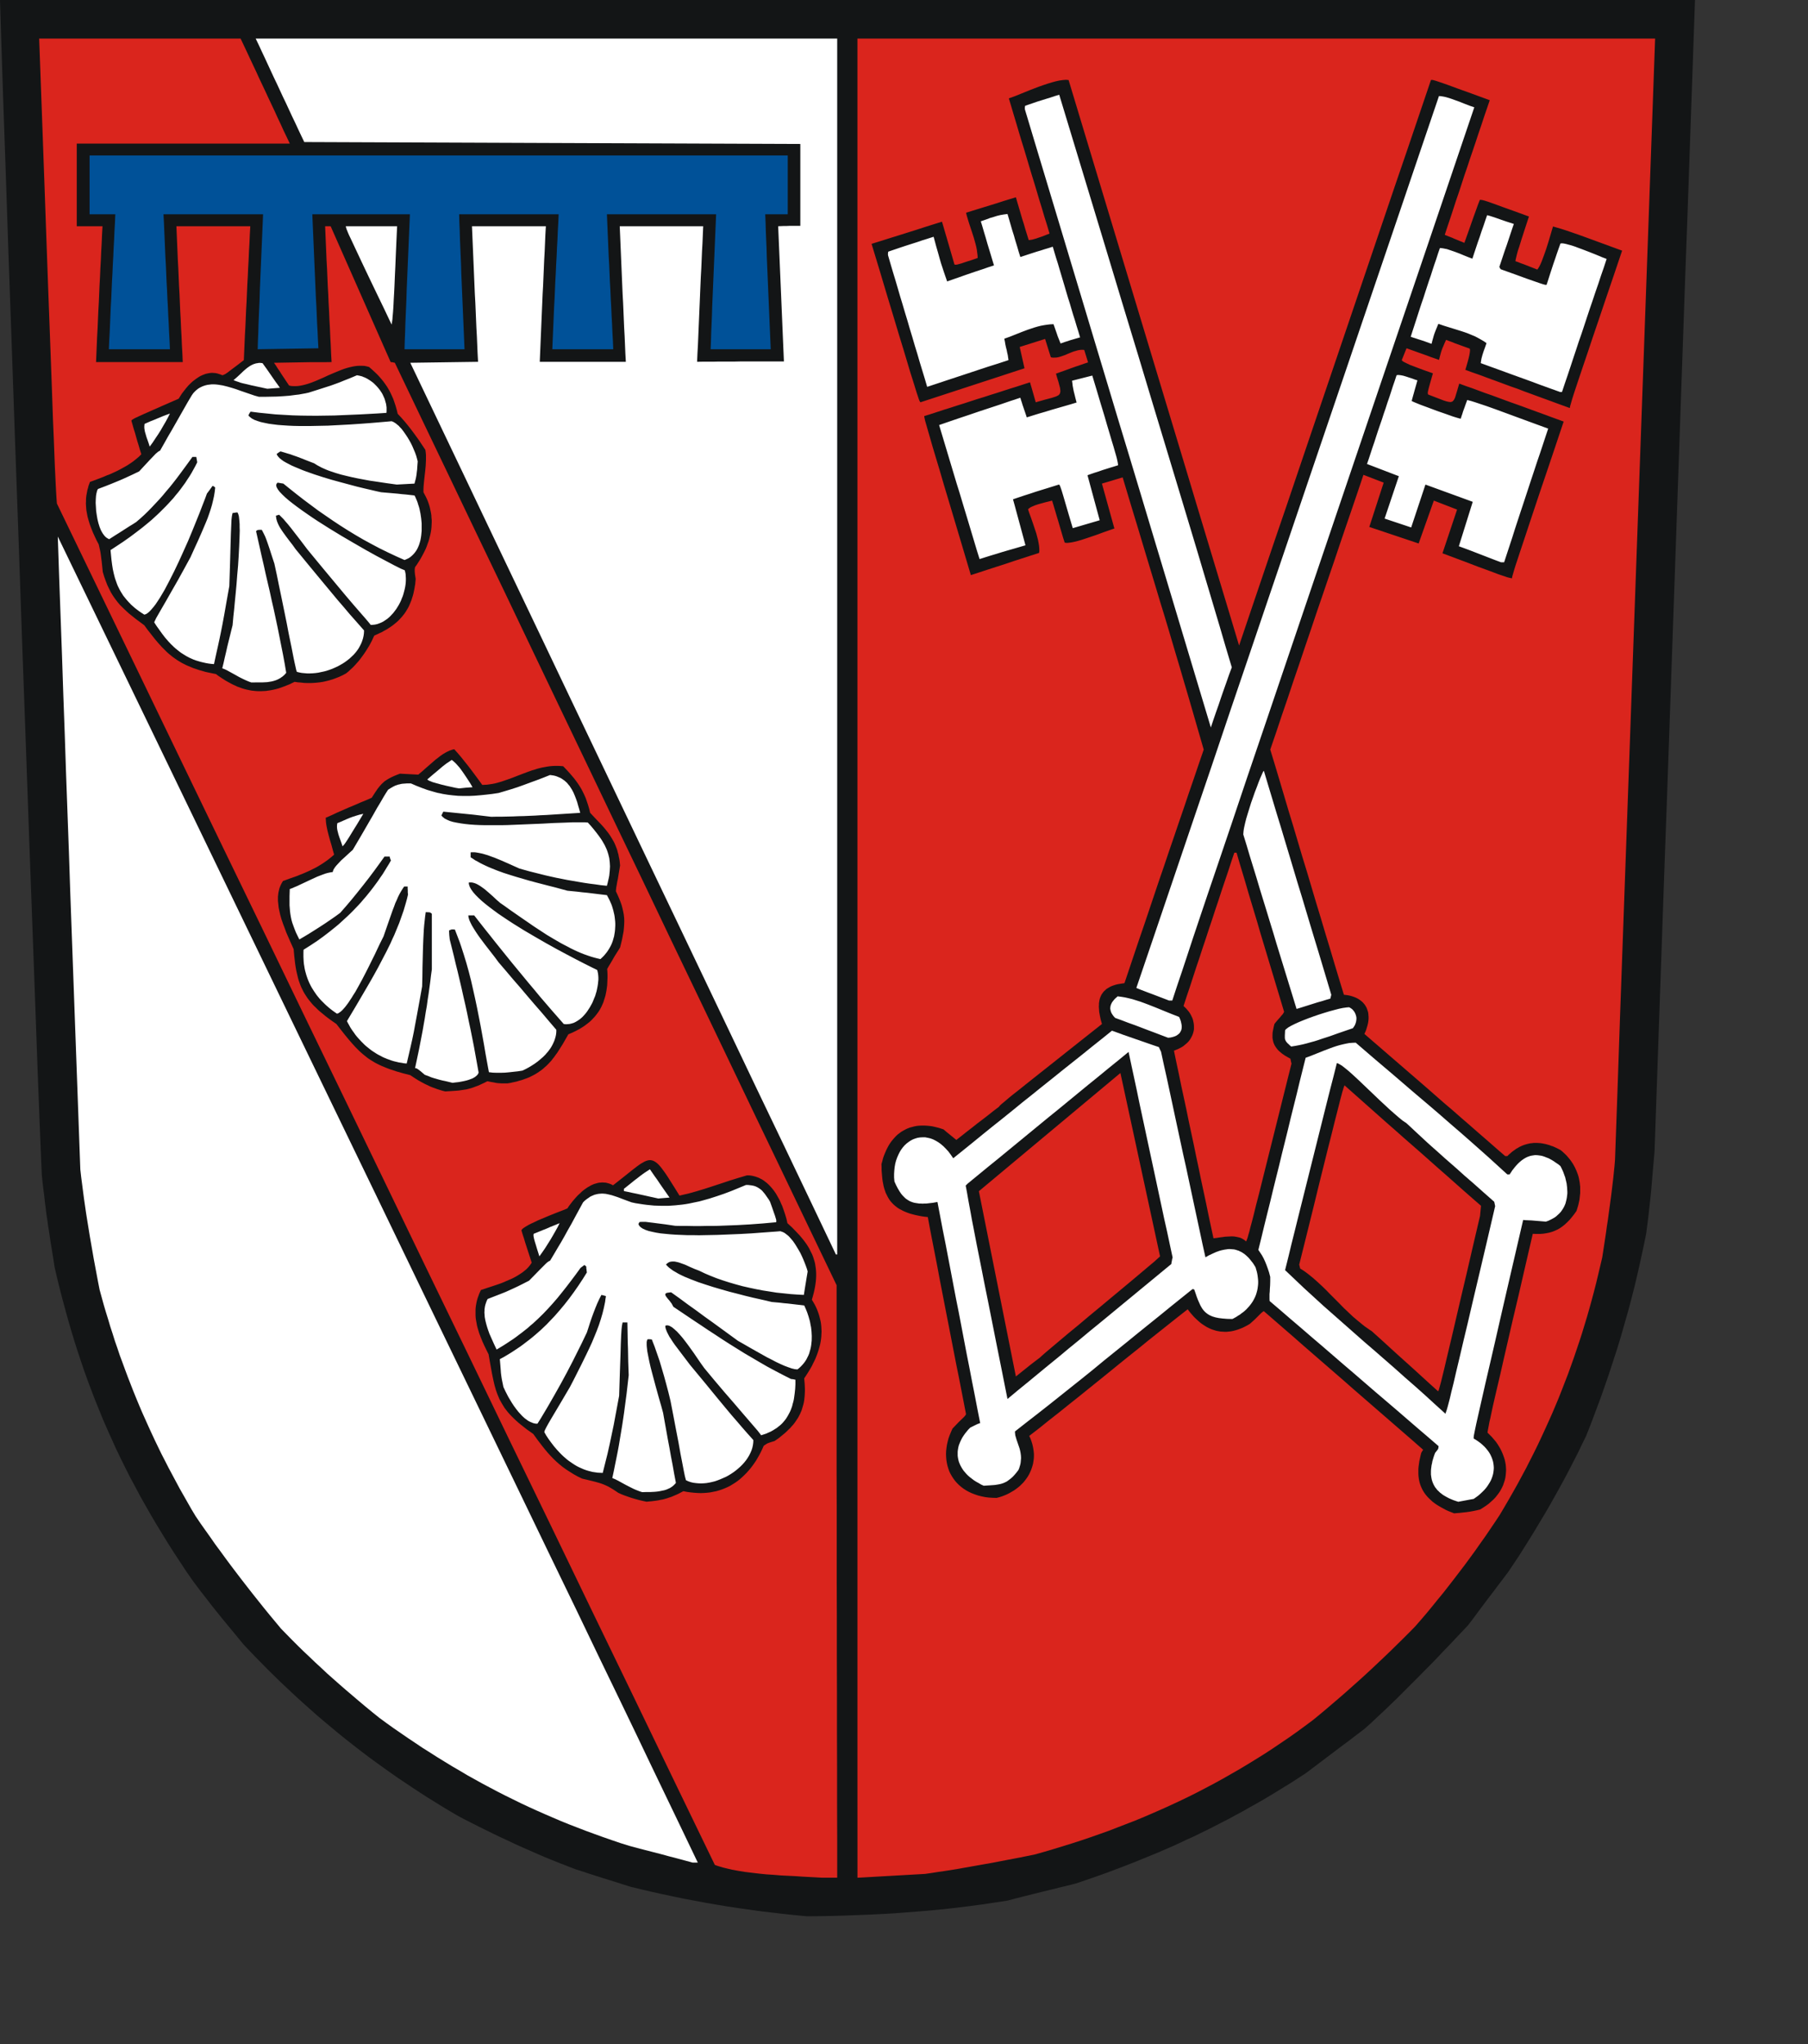 <svg xmlns="http://www.w3.org/2000/svg" width="578.759" height="654.236"><rect width="100%" height="100%" fill="#333333" stroke="none"/><path style="fill:#131516;fill-rule:evenodd;fill-opacity:1;stroke:none" d="m254.656 613.001-3.642-.383-3.641-.422-3.604-.421-3.565-.499-3.565-.498-3.565-.537-3.527-.575-3.527-.613-3.488-.652-3.489-.651-3.488-.729-3.45-.728-3.45-.767-3.45-.805-3.45-.843-2.186-.69-2.185-.69-2.185-.69-2.223-.69-2.185-.69-2.147-.69-2.185-.729-2.185-.69-2.492-.958-2.453-.958-2.492-.997-2.453-.997-2.415-1.035-2.415-1.073-2.377-1.035-2.377-1.073-2.338-1.112-2.339-1.073-2.3-1.112-2.262-1.112-2.261-1.111-2.262-1.15-2.185-1.112-2.185-1.15-2.492-1.457-2.492-1.495-2.415-1.495-2.415-1.495-2.377-1.533-2.338-1.534-2.338-1.571-2.3-1.534-2.262-1.572-2.262-1.61-2.223-1.61-2.224-1.61-2.185-1.648-2.147-1.648-2.146-1.687-2.147-1.687-2.108-1.725-2.07-1.725-2.07-1.725-2.07-1.763-2.032-1.802-2.032-1.802-1.993-1.801-1.994-1.84-1.993-1.879-1.994-1.878-1.955-1.917-1.955-1.917-1.916-1.955-1.955-1.993-1.917-1.993-1.917-2.032-2.798-3.412-2.224-2.683-1.801-2.185-1.572-1.955-1.572-1.955-1.687-2.185-2.031-2.607-2.53-3.373-2.109-3.029-1.993-3.028-1.994-3.029-1.916-3.028-1.84-2.99-1.84-3.029-1.764-2.99-1.725-3.028-1.687-2.99-1.61-3.028-1.61-2.99-1.533-3.029-1.495-3.028-1.457-3.029-1.38-3.066-1.38-3.067-1.342-3.067-1.265-3.105-1.265-3.105-1.188-3.105-1.188-3.144-1.15-3.181-1.074-3.182-1.073-3.22-1.035-3.258-.997-3.297-.958-3.297-.92-3.335-.92-3.373-.882-3.412-.843-3.412-.805-3.488-.46-2.99-.422-2.607-.384-2.3-.306-2.07-.269-1.802-.268-1.648-.192-1.495-.23-1.419-.191-1.38-.154-1.38-.191-1.38-.154-1.456-.191-1.61-.23-1.764-.23-1.993-.23-2.224-.23-5.251-.46-11.424-.652-16.79-.767-21.43-.92-25.146-1.035-28.176-1.073-30.284-1.15-31.702-1.112-32.24-1.15-31.97-1.073-30.936-1.035-29.095L1.84 55.24l-.805-22.963L.422 13.61 0 0h542.587l-.805 23.039-.805 23-.805 23.04-.844 23.038-.805 23.039-.805 23.039-.805 23.038-.805 23.04-.805 23.038-.805 23.039-.805 23.039-.843 23.039-.805 23.038-.805 23.04-.805 23.038-.805 23.039-.46 5.213-.345 4.064-.269 3.181-.268 2.646-.268 2.376-.269 2.492-.345 2.837-.46 3.526-.843 4.102-.882 4.102-.92 4.102-.958 4.101-1.035 4.064-1.074 4.063-1.15 4.025-1.15 4.064-1.226 4.025-1.304 4.025-1.303 3.987-1.38 4.025-1.419 4.025-1.495 3.987-1.495 3.986-1.571 3.987-1.38 2.799-1.342 2.798-1.419 2.76-1.418 2.76-1.457 2.76-1.495 2.722-1.533 2.76-1.533 2.722-1.572 2.721-1.61 2.684-1.61 2.683-1.649 2.684-1.686 2.683-1.687 2.683-1.763 2.645-1.764 2.645-1.61 2.147-1.61 2.109-1.61 2.146-1.648 2.147-1.61 2.147-1.61 2.146-1.61 2.185-1.649 2.147-1.993 2.109-2.032 2.146-1.993 2.109-2.032 2.108-2.032 2.147-2.032 2.108-2.07 2.07-2.07 2.109-2.07 2.07-2.07 2.07-2.07 2.07-2.108 2.031-2.109 2.032-2.146 1.993-2.109 1.994-2.185 1.955-2.338 1.763-2.339 1.802-2.376 1.763-2.339 1.764-2.338 1.763-2.377 1.802-2.338 1.763-2.339 1.764-2.262 1.456-2.223 1.457-2.262 1.38-2.223 1.38-2.224 1.342-2.223 1.341-2.223 1.265-2.262 1.265-2.223 1.265-2.224 1.189-2.223 1.226-2.262 1.15-2.223 1.15-2.262 1.15-2.224 1.074-2.261 1.112-2.3 1.035-2.262 1.073-2.262 1.035-2.3.997-2.3.996-2.338.959-2.339.958-2.338.958-4.715 1.84-4.792 1.802-4.869 1.725-4.945 1.687-2.722.69-2.721.652-2.76.69-2.722.651-2.76.69-2.722.69-2.76.69-2.722.729-4.063.613-4.064.613-4.025.537-4.025.498-4.025.46-3.987.384-4.025.345-3.987.306-3.987.307-3.986.23-4.025.192-3.987.153-3.987.153-3.987.115-3.987.077-4.025.038z"/><path style="fill:#da251d;fill-rule:evenodd;fill-opacity:1;stroke:none" d="m261.135 600.888-2.109-.115-2.185-.115-2.223-.153-2.3-.115-2.339-.115-2.3-.192-2.338-.153-2.3-.23-2.262-.269-2.223-.268-2.147-.345-1.035-.192-1.035-.192-.997-.23-.958-.23-.959-.23-.881-.268-.882-.268-.843-.307-13.187-27.255-13.15-27.256-13.186-27.217-13.149-27.256L162.96 460.7l-13.149-27.256-13.187-27.217-13.149-27.256-13.148-27.217-13.187-27.217-13.15-27.256-13.186-27.217-13.149-27.217-13.149-27.256-13.148-27.217-13.15-27.217-.152-2.032-.115-1.993-.115-2.147-.115-2.53-.154-3.143-.153-3.949-.192-5.022-.268-6.286-.268-7.744-.345-9.43-.422-11.385-.499-13.494-.575-15.832-.651-18.439-.767-21.199-.882-24.188h64.479l.997 2.108.996 2.108.959 2.07.996 2.109.997 2.108.959 2.109.996 2.108.997 2.108.958 2.07.997 2.109.997 2.108.958 2.108.997 2.109.958 2.108.997 2.07.997 2.109H24.572V72.413h8.242l-.153 2.722-.115 2.722-.153 2.683-.115 2.722-.154 2.722-.115 2.721-.153 2.722-.115 2.722-.115 2.721-.153 2.722-.115 2.722-.115 2.722-.154 2.721-.115 2.722-.115 2.722-.115 2.683H58.498l-.115-2.683-.153-2.722-.115-2.722-.153-2.721-.115-2.722-.154-2.722-.115-2.722-.115-2.721-.153-2.722-.115-2.722-.115-2.721-.153-2.722-.115-2.722-.115-2.683-.115-2.722-.115-2.722h23.652l-.153 2.684-.115 2.683-.154 2.645-.115 2.683-.153 2.684-.115 2.683-.153 2.684-.115 2.683-.115 2.683-.154 2.684-.115 2.683-.115 2.684-.153 2.683-.115 2.683-.115 2.645-.115 2.684-1.993 1.533-1.534 1.15-1.111.844-.767.575-.537.345-.383.191-.268.115-.307.077-.537-.23-.575-.192-.537-.153-.536-.115-.537-.038-.575-.039-.498.039-.537.076-.537.115-.498.115-.498.192-.499.192-.498.23-.498.268-.46.307-.46.306-.46.345-.46.345-.422.345-.422.384-.805.805-.728.843-.69.882-.652.843-.537.843-.498.805-4.83 2.109-3.642 1.61-2.607 1.15-1.763.805-1.15.537-.613.345-.345.23-.192.23.383 1.341.384 1.342.421 1.342.384 1.38.383 1.341.422 1.342.383 1.342.422 1.341-.844.844-.92.766-.92.729-.958.652-.997.651-1.035.575-1.035.575-1.035.537-1.073.498-1.074.499-1.111.421-1.074.46-2.185.844-2.185.805-.23.651-.23.614-.153.651-.192.614-.115.613-.115.613-.115.614-.076.651-.039.614v.613l-.038.613.038.614.039.613.038.575.077.614.115.613.23 1.227.345 1.226.383 1.265.46 1.227.498 1.265.575 1.265.614 1.303.69 1.304.23.996.191.844.154.766.115.805.115.92.153 1.112.153 1.495.192 1.879.46 1.533.498 1.38.499 1.303.575 1.189.575 1.15.651 1.073.69.997.729.958.805.958.882.882.958.92.997.92 1.111.882 1.189.958 1.303.959 1.38 1.035 1.15 1.571 1.15 1.457 1.112 1.418 1.112 1.304 1.111 1.226 1.112 1.112.575.575.575.498.613.499.614.498.651.46.652.46.69.422.69.422.728.383.767.383.767.345.843.345.844.345.92.307.92.307.958.268 1.035.307 1.073.23 1.112.23 1.15.23.767.575.805.536.767.499.766.498.767.422.767.421.728.384.767.345.728.345.767.268.728.268.767.23.728.192.767.153.766.154.729.076.767.077.766.038h.767l.767-.038.805-.038.766-.115.805-.115.805-.154.805-.191.844-.23.805-.269.843-.306.882-.345.882-.345.881-.422.882-.422 1.035.154.997.076.996.115 1.035.039h.997l.997-.039.996-.076 1.035-.115.997-.154 1.035-.23 1.035-.268 1.035-.307 1.035-.383 1.074-.422 1.073-.498 1.073-.575.767-.613.69-.652.728-.652.652-.69.652-.728.652-.728.575-.767.575-.767.575-.805.536-.805.499-.805.498-.805.46-.843.422-.805.383-.844.383-.805.844-.383.805-.383.766-.345.729-.422.728-.383.652-.422.651-.422.614-.421.575-.46.575-.46.537-.46.498-.499.46-.498.46-.498.422-.537.421-.537.384-.575.345-.575.345-.575.306-.613.269-.614.268-.651.268-.652.192-.652.23-.69.192-.728.153-.728.153-.729.269-1.571.153-1.649-.23-1.495-.077-.881V182.279l.039-.345.076-.422.537-.728.46-.728.498-.767.422-.729.422-.766.383-.729.383-.766.346-.729.306-.766.269-.767.268-.728.23-.767.192-.767.191-.766.154-.767.115-.728.076-.767.039-.767.038-.766v-.767l-.077-.728-.038-.767-.115-.767-.153-.728-.154-.767-.191-.728-.23-.729-.269-.766-.306-.729-.345-.728-.384-.728-.383-.729v-.881l.038-.92.077-.882.076-.843.192-1.725.192-1.687.153-1.687.077-1.648v-1.649l-.077-.843-.115-.805-1.15-1.725-1.112-1.648-1.111-1.534-1.074-1.456-1.111-1.419-1.074-1.303-1.111-1.265-1.112-1.188-.307-1.266-.345-1.226-.383-1.15-.383-1.112-.46-1.035-.46-.997-.499-.92-.537-.92-.575-.843-.613-.843-.652-.805-.69-.805-.728-.767-.805-.767-.843-.766-.882-.767-.728-.192-.767-.153-.805-.038h-.805l-.767.038-.843.115-.805.153-.805.192-.844.23-.843.268-.843.307-.844.345-1.686.69-1.687.728-1.648.767-1.687.728-.805.345-.805.307-.805.307-.805.268-.805.23-.767.192-.767.153-.766.115-.729.038h-.728l-.69-.038-.728-.153-.614-.92-.613-.92-.614-.92-.613-.92-.575-.92-.613-.882-.575-.92-.614-.882 2.3-.038 2.3-.039 2.262-.038 2.3-.038 2.339-.039h4.6l2.338-.038-.153-2.683-.115-2.722-.153-2.722-.115-2.721-.154-2.722-.115-2.722-.153-2.722-.115-2.721-.153-2.722-.115-2.722-.115-2.721-.154-2.722-.115-2.722-.115-2.683-.115-2.722-.115-2.722H105.842l19.205 43.471.307.038.345.039.307.076.383.077 8.817 18.439 8.855 18.477 8.817 18.439 8.855 18.438 8.817 18.477 8.817 18.44 8.855 18.476 8.817 18.439 8.856 18.439 8.817 18.477 8.855 18.439 8.855 18.477 8.817 18.438 8.855 18.439 8.856 18.477 8.855 18.439v59.226l.038 11.845v23.729l.039 11.845v11.846l.038 11.845v11.884l.038 11.845v11.845l.039 11.884v11.845h-4.831zM274.475 564.202V12.344h255.346l-.805 22.425-.805 22.426-.805 22.425-.805 22.426-.805 22.425-.805 22.425-.805 22.426-.805 22.425-.805 22.464-.805 22.426-.805 22.425-.805 22.426-.805 22.464-.805 22.425-.767 22.425-.805 22.464-.153 1.84-.192 1.879-.192 1.916-.23 1.917-.23 1.917-.23 1.917-.268 1.955-.268 1.993-.269 1.955-.268 1.993-.307 1.955-.268 1.994-.307 2.031-.306 1.994-.307 1.993-.307 1.994-.651 2.76-.652 2.76-.652 2.721-.69 2.684-.728 2.722-.728 2.645-.767 2.683-.805 2.645-.805 2.645-.844 2.607-.881 2.607-.882 2.606-.92 2.569-.92 2.568-.997 2.568-.996 2.569-.997 2.53-1.073 2.568-1.074 2.53-1.111 2.492-1.15 2.53-1.15 2.492-1.189 2.53-1.227 2.492-1.265 2.491-1.265 2.492-1.341 2.492-1.342 2.492-1.38 2.453-1.419 2.492-1.456 2.491-1.457 2.454-1.495 2.261-1.533 2.262-1.534 2.262-1.61 2.262-1.61 2.3-1.648 2.261-1.687 2.3-1.725 2.262-1.725 2.262-1.725 2.223-1.764 2.262-1.801 2.185-1.764 2.185-1.801 2.185-1.802 2.108-1.84 2.109-1.917 1.955-1.955 1.955-1.955 1.917-1.993 1.955-1.994 1.916-2.031 1.917-2.032 1.917-2.07 1.916-2.07 1.879-2.07 1.84-2.109 1.878-2.07 1.802-2.108 1.802-2.109 1.801-2.108 1.764-2.108 1.725-2.569 1.917-2.568 1.878-2.607 1.84-2.607 1.763-2.607 1.764-2.645 1.725-2.645 1.648-2.683 1.648-2.684 1.61-2.683 1.534-2.683 1.533-2.722 1.495-2.76 1.457-2.722 1.418-2.76 1.38-2.798 1.342-2.799 1.303-2.798 1.265-2.799 1.227-2.836 1.227-2.876 1.188-2.875 1.112-2.875 1.112-2.875 1.111-2.913 1.035-2.952 1.035-2.952.997-2.951.958-2.99.92-2.99.92-2.99.882-3.03.843-2.3.46-2.261.46-2.223.422-2.224.422-2.185.421-2.185.422-2.185.383-2.147.384-2.185.383-2.147.383-2.146.384-2.147.345-2.147.345-2.146.307-2.186.345-2.146.306-2.722.154-2.683.153-2.722.153-2.684.154-2.721.153-2.684.153-2.683.154-2.722.153z"/><path style="fill:#fff;fill-rule:evenodd;fill-opacity:1;stroke:none" d="m219.197 595.483-2.569-.69-2.53-.652-2.53-.69-2.53-.652-2.53-.651-2.53-.652-2.53-.69-2.837-.882-2.798-.958-2.76-.958-2.76-.997-2.722-.997-2.684-1.035-2.683-1.035-2.645-1.073-2.607-1.112-2.568-1.112-2.607-1.15-2.53-1.15-2.53-1.188-2.492-1.227-2.492-1.226-2.491-1.265-2.454-1.304-2.453-1.303-2.415-1.342-2.415-1.341-2.377-1.419-2.377-1.38-2.377-1.457-2.376-1.456-2.339-1.495-2.377-1.495-2.338-1.572-2.3-1.533-2.338-1.61-2.339-1.61-2.3-1.649-2.3-1.687-2.185-1.763-2.147-1.763-2.146-1.802-2.07-1.763-2.07-1.764-2.032-1.763-1.994-1.763-1.993-1.764-1.917-1.802-1.917-1.763-1.878-1.802-1.878-1.763-1.84-1.802-1.802-1.801-1.764-1.802-1.763-1.802-1.878-2.262-1.879-2.261-1.84-2.262-1.801-2.262-1.802-2.261-1.764-2.262-1.725-2.224-1.725-2.261-1.686-2.224-1.649-2.223-1.648-2.262-1.649-2.223-1.571-2.262-1.61-2.262-1.572-2.223-1.533-2.262-1.342-2.223-1.265-2.223-1.265-2.224-1.265-2.223-1.189-2.224-1.188-2.223-1.188-2.223-1.112-2.185-1.15-2.224-1.073-2.223-1.074-2.223-1.035-2.224-1.035-2.262-.997-2.223-.996-2.223-.959-2.262-.92-2.223-.92-2.262-.881-2.262-.882-2.262-.843-2.261-.844-2.3-.843-2.262-.767-2.3-.805-2.3-.728-2.339-.767-2.338-.69-2.338-.728-2.339-.69-2.338-.652-2.377-.652-2.376-.498-2.53-.46-2.454-.46-2.453-.46-2.454-.422-2.453-.421-2.415-.422-2.415-.383-2.377-.384-2.377-.383-2.376-.345-2.377-.345-2.377-.307-2.338-.307-2.377-.306-2.338-.269-2.377-.46-12.65-.46-12.689-.46-12.65-.46-12.689-.46-12.65-.46-12.65-.46-12.689-.421-12.65-.46-12.689-.46-12.65-.422-12.65-.46-12.65-.422-12.69-.46-12.65-.46-12.65-.421-12.65 30.936 63.98 27.102 56.12 23.576 48.8 20.394 42.168 17.442 36.149L152.8 449.66l12.536 25.952 10.503 21.774 8.817 18.208 7.36 15.334 6.287 12.995 5.444 11.309 4.907 10.273 4.715 9.814 4.83 10.044 5.175 10.81H221.727z"/><path style="fill:#131516;fill-rule:evenodd;fill-opacity:1;stroke:none" d="m464.538 484.007-.882-.345-.843-.383-.767-.422-.767-.422-.728-.421-.69-.422-.652-.46-.613-.46-.537-.498-.537-.499-.498-.498-.46-.537-.422-.536-.383-.575-.345-.575-.307-.614-.268-.613-.23-.613-.192-.652-.153-.69-.115-.69-.077-.69-.038-.729v-1.533l.077-.805.115-.805.115-.843.191-.844.192-.881.23-.92.307-.537.306-.46-3.181-2.798-3.182-2.76-3.22-2.799-3.182-2.76-3.182-2.76-3.22-2.798-3.182-2.76-3.181-2.799-3.182-2.76-3.182-2.76-3.182-2.76-3.182-2.76-3.181-2.798-3.182-2.76-3.182-2.76-3.182-2.76-.153.076-.153.077-.192.153-.192.153-.46.422-.536.537-1.227 1.226-1.533 1.38-.767.46-.805.422-.767.383-.767.307-.728.268-.728.23-.729.192-.728.153-.69.077-.728.077h-.652l-.69-.039-.652-.038-.651-.115-.652-.115-.613-.192-.614-.191-.613-.23-.575-.269-.613-.306-.576-.345-.536-.345-.575-.384-.537-.421-.537-.46-.498-.46-.537-.499-.498-.498-.46-.537-.498-.575-.46-.575-.46-.613-3.182 2.492-3.182 2.53-3.182 2.53-3.181 2.53-3.144 2.568-3.182 2.53-3.181 2.569-3.144 2.568-3.182 2.568-3.143 2.53-3.182 2.569-3.182 2.53-3.143 2.53-3.182 2.492-3.143 2.53-3.182 2.453.383.844.307.843.268.843.192.805.153.805.115.805.077.805v.805l-.038.767-.115.767-.115.766-.192.729-.23.728-.268.728-.307.69-.345.69-.383.652-.422.613-.46.614-.498.613-.537.537-.575.575-.613.498-.652.499-.652.46-.728.421-.728.422-.767.383-.805.345-.805.307-.844.268-.881.23-1.265-.038-1.227-.077-1.188-.153-1.112-.23-1.073-.268-1.035-.345-.997-.384-.92-.421-.844-.46-.843-.537-.767-.575-.728-.613-.652-.652-.613-.69-.537-.729-.498-.766-.46-.805-.383-.805-.307-.882-.268-.882-.192-.881-.153-.959-.077-.92-.038-.996.038-.959.115-.996.153-1.035.23-.997.269-1.035.383-1.035.422-1.035.46-1.035 2.031-2.109 1.304-1.265.421-.421.269-.307.191-.268.115-.269-.766-3.948-.767-3.948-.767-3.949-.805-3.948-.766-3.949-.767-3.948-.767-3.949-.766-3.91-.767-3.948-.767-3.948-.766-3.949-.729-3.91-.766-3.948-.767-3.91-.767-3.949-.728-3.948-1.074-.115-1.035-.154-.958-.191-.92-.192-.882-.23-.843-.23-.767-.268-.766-.307-.69-.307-.652-.345-.652-.345-.575-.383-.537-.422-.498-.421-.498-.499-.422-.46-.422-.536-.345-.537-.345-.613-.306-.614-.307-.613-.23-.69-.23-.69-.192-.729-.153-.766-.153-.805-.115-.844-.077-.843-.077-.92-.076-.92v-.958l-.039-.997.269-.958.23-.92.306-.882.345-.843.345-.805.384-.767.383-.728.422-.69.46-.652.498-.614.498-.575.537-.575.537-.498.613-.46.575-.422.652-.383.652-.345.651-.307.69-.268.729-.192.728-.191.767-.154.766-.076.805-.039h.805l.844.039.843.076.882.115.882.192.92.23.92.268.92.307.996.843 1.035.844 1.035.843 1.035.843 1.725-1.341 1.687-1.342 1.687-1.303 1.687-1.342 1.725-1.303 1.686-1.304 1.687-1.341 1.725-1.304.153-.191.154-.192.268-.268.384-.345.575-.46.766-.652 1.035-.882 1.38-1.111 1.764-1.38 2.146-1.726 2.607-2.07 3.144-2.491 3.68-2.914 4.293-3.411 4.984-3.949 5.673-4.485-.383-1.342-.269-1.265-.115-.651-.115-.575-.038-.614-.038-.575-.039-.536.039-.537v-.537l.076-.498.077-.498.115-.46.153-.46.192-.422.192-.422.268-.383.268-.384.307-.345.345-.306.345-.345.422-.269.46-.268.46-.268.537-.23.536-.192.614-.192.613-.153.69-.115.728-.115.767-.115 1.572-4.677 1.571-4.676 1.572-4.677 1.61-4.677 1.572-4.677 1.572-4.677 1.571-4.676 1.61-4.677 1.572-4.677 1.61-4.677 1.572-4.638 1.61-4.677 1.572-4.677 1.61-4.676 1.571-4.639 1.61-4.677-1.878-6.478-1.648-5.712-1.495-5.137-1.38-4.676-1.265-4.332-1.227-4.102-1.188-4.025-1.189-4.025-1.265-4.217-1.38-4.485-1.457-4.868-1.648-5.444-1.84-6.095-2.07-6.9-2.377-7.82-2.645-8.817-6.632 1.993 3.987 14.376-1.61.536-2.032.729-2.3.843-2.377.805-1.15.383-1.188.384-1.073.306-1.074.269-.92.191-.882.115-.383.039h-.345l-.307-.039-.268-.038-.537-1.687-.498-1.686-.498-1.687-.499-1.725-.498-1.648-.498-1.687-.499-1.687-.498-1.648-1.035.268-1.112.268-1.111.307-1.112.307-1.035.345-.92.383-.422.192-.383.23-.307.23-.268.23.383 1.188.575 1.572.652 1.878.69 2.07.345 1.035.268 1.035.269.997.191.997.154.92.076.843V176.337l-.038.345-.077.307-2.76.881-2.722.882-2.721.882-2.722.92-2.76.882-2.722.881-2.683.882-2.722.882-2.607-8.779-2.3-7.705-1.993-6.67-1.725-5.75-1.419-4.869-1.226-4.063-.997-3.335-.767-2.684-.613-2.108-.46-1.61-.345-1.188-.23-.805-.115-.575-.077-.345-.038-.23v-.192l2.108-.652 2.109-.69 2.108-.69 2.108-.652 2.109-.69 2.108-.651 2.109-.69 2.108-.69 2.147-.652 2.108-.69 2.108-.652 2.109-.69 2.147-.69 2.108-.651 2.108-.69 2.147-.69.23.805.23.766.23.805.23.805.23.805.23.805.23.805.23.805 2.952-.843 2.185-.575.843-.268.652-.23.268-.154.269-.115.191-.153.154-.153.153-.192.077-.192.076-.23.039-.23.038-.268-.038-.307-.039-.345-.038-.345-.23-.843-.268-1.035-.384-1.227-.421-1.456 1.265-.46 1.303-.46 1.265-.46 1.265-.46 1.304-.46 1.265-.422 1.303-.46 1.303-.422-.306-.997-.307-.996-.307-.997-.306-.997-.345-.038h-.69l-.345.038-.69.115-.652.192-.69.192-.69.268-.652.268-.652.269-.69.306-.651.23-.652.23-.652.192-.69.153-.651.039H337.037l-.307-.039-.345-.076-1.84-5.865-8.127 2.568 1.534 6.824-33.313 10.886-.077-.115-.115-.153-.153-.307-.192-.498-.268-.805-.383-1.15-.499-1.61-.651-2.108-.844-2.645-.996-3.336-1.227-4.101-1.495-4.869-1.725-5.75-2.032-6.708-2.3-7.705-2.683-8.856 2.836-.881 2.799-.882 2.836-.882 2.799-.881 2.798-.882 2.837-.92 2.798-.882 2.837-.881.499 1.686.498 1.725.498 1.687.499 1.725.498 1.687.498 1.725.499 1.725.498 1.725.23.076h.23l.383-.038.575-.153.844-.23 1.226-.422 1.687-.537 2.262-.766-.038-.844-.115-.881-.115-.92-.192-.959-.23-.92-.268-.958-.269-.958-.306-.959-.614-1.878-.613-1.84-.268-.882-.269-.882-.23-.805-.192-.805 1.956-.613 1.993-.613 1.993-.614 1.994-.613 1.993-.613 1.994-.652 1.993-.613 2.032-.614.498 1.725.498 1.687.499 1.687.498 1.725.537 1.687.498 1.725.537 1.725.536 1.725h.307l.383-.077.345-.038.422-.115.844-.23.881-.307.92-.307.92-.345.844-.345.805-.306-.805-2.722-.844-2.684-.805-2.721-.843-2.722-.805-2.722-.805-2.683-.844-2.722-.805-2.683-.805-2.722-.805-2.683-.843-2.722-.805-2.683-.805-2.722-.805-2.684-.805-2.721-.805-2.684 1.802-.651 2.3-.92 2.645-1.074 2.798-1.073 1.419-.498 1.38-.46 1.38-.422 1.265-.345 1.226-.268 1.112-.154.498-.038.46-.038.422.038.422.038 3.412 11.309 3.411 11.308 3.412 11.309 3.412 11.309 3.412 11.308 3.411 11.309 3.412 11.308 3.412 11.309 3.412 11.308 3.412 11.309 3.411 11.309L383 161.348l3.412 11.309 3.412 11.309 3.411 11.308 3.412 11.347 3.834-11.347 3.833-11.308 3.834-11.309 3.871-11.309 3.834-11.346 3.833-11.309 3.834-11.309 3.833-11.308 3.834-11.309 3.833-11.308 3.833-11.309 3.834-11.308 3.833-11.31 3.872-11.308 3.834-11.308 3.833-11.309.307-.038.46.077.805.23 1.38.46 2.223.766 3.22 1.189 4.485 1.61 5.942 2.185-.92 2.683-.92 2.683-.881 2.684-.92 2.683-.882 2.684-.92 2.721-.92 2.684-.882 2.683-.92 2.684-.882 2.721-.881 2.684-.92 2.683-.882 2.722-.882 2.683-.92 2.722-.881 2.683.766.307.767.307.805.306.767.345.766.307.805.345.805.307.805.345.614-1.725.613-1.725.613-1.725.614-1.764.613-1.725.613-1.687.614-1.725.652-1.686h.383l.498.076.729.192 1.188.383 1.84.652 2.607.958 3.642 1.304 4.83 1.763-1.342 4.102-.997 3.067-.69 2.261-.536 1.61-.307 1.15-.192.805-.153.652-.115.652.882.306.843.345.882.307.881.345.882.345.882.345.881.345.882.345.153-.191.154-.23.153-.269.192-.307.345-.69.383-.881.345-.92.383-1.035.384-1.074.383-1.111.69-2.185.614-2.07.498-1.687.345-1.15 1.303.383 1.189.345 1.341.422 1.802.613 2.453.844 3.374 1.226 4.6 1.687 6.057 2.223-2.875 8.51-2.53 7.437-2.185 6.479-1.879 5.52-1.571 4.715-1.342 3.948-1.112 3.297-.882 2.645-.69 2.07-.536 1.649-.384 1.226-.268.92-.192.69-.153.499-.077.383-.076.383-2.109-.766-2.108-.767-2.07-.767-2.109-.766-2.108-.767-2.07-.767-2.108-.766-2.07-.805-2.109-.729-2.07-.766-2.07-.767-2.108-.767-2.07-.766-2.07-.767-2.109-.728-2.07-.767.23-.767.268-.92.269-.958.268-.997.23-.958.153-.882.039-.383.038-.345-.038-.307-.039-.268-.958-.345-.958-.345-.959-.345-.958-.345-.958-.345-.92-.384-.959-.345-.92-.345-.498 1.074-.345.843-.307.69-.23.613-.192.575-.191.69-.23.844-.269 1.073-1.303-.46-1.342-.46-1.303-.498-1.303-.46-1.304-.46-1.265-.46-1.303-.46-1.265-.46-.384.92-.383.958-.383.958-.384.959.154.23.306.23.422.23.537.268 1.303.614 1.534.575 1.61.613 1.571.575 1.419.498 1.111.384-.575 2.031-.421 1.495-.307 1.112-.192.767-.115.536-.038.345.038.269.077.23 2.875 1.111 2.108.805.844.269.652.153.306.038.23.039h.269l.191-.077.192-.038.192-.115.153-.154.153-.191.154-.192.115-.268.153-.269.115-.345.537-1.763.728-2.492 2.07.767 2.108.728 2.07.767 2.07.767 2.109.728 2.07.767 2.07.766 2.108.767 2.07.728 2.109.767 2.07.767 2.108.766 2.109.767 2.07.767 2.108.767 2.109.766-2.837 8.472-2.492 7.399-2.185 6.44-1.84 5.52-1.572 4.715-1.303 3.948-1.073 3.22-.882 2.645-.69 2.109-.537 1.61-.383 1.227-.268.92-.192.69-.153.498-.077.383-.077.384-.728-.154-.767-.191-1.112-.384-1.725-.575-2.53-.958-3.68-1.342-5.022-1.916-6.67-2.492 4.677-13.992-7.437-2.875-4.868 13.723-15.794-5.29 4.6-14.183-6.479-2.492-1.84 5.482-1.878 5.52-1.878 5.482-1.879 5.52-1.84 5.482-1.878 5.481-1.879 5.52-1.878 5.482-1.84 5.482-1.879 5.52-1.84 5.482-1.878 5.482-1.84 5.52-1.878 5.482-1.84 5.52-1.879 5.481 1.495 4.907 1.457 4.869 1.457 4.906 1.456 4.907 1.495 4.907 1.457 4.907 1.457 4.907 1.495 4.868 1.457 4.907 1.456 4.907 1.495 4.906 1.457 4.907 1.495 4.907 1.457 4.907 1.495 4.945 1.495 4.906.613.077.614.077.575.115.575.153.498.154.537.191.46.192.46.23.46.268.383.269.383.306.384.307.306.345.307.345.268.383.23.384.23.421.154.422.153.46.153.46.077.498.038.499.039.536v.537l-.039.575-.076.575-.115.575-.154.613-.191.614-.192.651-.268.652-.307.652 2.837 2.453 2.798 2.415 2.837 2.454 2.798 2.415 2.837 2.453 2.799 2.415 2.836 2.453 2.799 2.454 2.798 2.453 2.837 2.415 2.798 2.454 2.837 2.453 2.799 2.453 2.836 2.454 2.799 2.453 2.836 2.454h.69l.46-.46.499-.422.46-.422.46-.345.498-.345.46-.345.499-.268.498-.307.498-.23.499-.23.498-.191.498-.154.537-.153.498-.115.537-.115.537-.038.498-.077h1.073l.575.038.537.039.537.076.575.115.575.115.537.154.575.153.575.23.613.192 1.188.536 1.189.614.536.421.499.46.498.46.46.46.422.499.421.498.422.537.345.498.383.575.307.537.307.575.268.575.268.575.23.613.23.613.192.614.153.651.115.614.115.651.077.69.077.652v2.032l-.077.69-.077.728-.076.69-.154.729-.153.69-.192.728-.23.728-.23.729-.728 1.035-.728.92-.729.881-.766.767-.729.69-.766.613-.805.575-.805.46-.422.192-.422.192-.46.191-.421.154-.92.268-.959.192-.997.153-1.073.077h-1.073l-1.189-.039-2.415 10.427-2.108 9.162-1.878 7.935-1.572 6.824-1.342 5.827-1.112 4.906-.958 4.064-.767 3.297-.613 2.683-.46 2.147-.345 1.648-.307 1.303-.191 1.035-.154.844-.153.766-.115.767.728.729.69.69.652.766.613.729.537.766.498.805.46.805.384.805.345.805.306.844.269.805.191.843.154.843.076.844.039.843-.039.843-.076.844-.115.843-.192.805-.268.805-.269.805-.383.805-.422.805-.46.729-.575.766-.575.729-.69.728-.728.652-.767.69-.843.613-.92.613-.997.614-1.112.268-1.111.23-1.074.192-1.073.153-1.073.115-.997.115-.958.077-.92.076zM205.588 480.365l-1.265-.306-1.227-.345-1.15-.345-1.112-.384-1.073-.383-.958-.383-.92-.422-.844-.575-.766-.498-.767-.46-.728-.422-.729-.345-.69-.307-.69-.268-.69-.23-1.341-.384-1.38-.345-1.419-.345-1.495-.345-1.418-.69-1.304-.728-1.226-.767-1.189-.766-1.111-.805-1.036-.844-.996-.881-.92-.882-.882-.92-.882-.958-.805-.959-.805-.996-1.533-1.994-1.533-2.108-1.074-.767-1.035-.728-.92-.729-.92-.728-.843-.69-.767-.69-.728-.69-.652-.652-.652-.69-.575-.651-.536-.69-.499-.652-.421-.69-.422-.69-.383-.69-.384-.69-.306-.728-.307-.729-.268-.728-.269-.767-.23-.805-.23-.805-.191-.843-.192-.844-.384-1.84-.345-1.916-.383-2.109-.383-2.261-.69-1.38-.652-1.342-.613-1.342-.537-1.341-.498-1.304-.384-1.265-.191-.652-.154-.613-.115-.652-.115-.613-.115-.652-.076-.613-.039-.652V419.184l.039-.613.076-.614.115-.651.115-.614.154-.613.191-.652.23-.613.23-.652.269-.613.306-.652 1.955-.651 2.224-.729 1.15-.383 1.188-.422 1.189-.498 1.15-.499 1.15-.498 1.111-.575 1.074-.652.996-.651.46-.345.46-.384.422-.345.384-.383.383-.422.345-.421.307-.422.306-.46-.421-1.303-.422-1.304-.422-1.303-.422-1.303-.421-1.304-.384-1.303-.421-1.265-.384-1.304.115-.153.154-.192.23-.23.268-.191.652-.422.843-.498.92-.46 1.074-.499 1.111-.536 1.189-.499 2.376-.996 2.3-.92 1.994-.767 1.495-.613.498-.767.614-.805.651-.843.767-.882.767-.843.881-.805.422-.422.46-.384.46-.345.498-.345.499-.345.498-.268.498-.307.499-.23.537-.23.536-.153.537-.153.537-.115.536-.039.537-.038.575.038.537.039.575.153.536.153.575.23.575.307 2.339-1.84 2.031-1.61 1.764-1.418 1.495-1.15.69-.499.613-.421.614-.345.536-.307.537-.23.498-.153.46-.077h.499l.421.077.46.153.422.23.46.307.46.383.46.46.498.575.499.652.537.728.575.805.613.92.652 1.035 1.456 2.3 1.687 2.722 1.303-.307 1.342-.306 1.303-.345 1.342-.384 2.684-.805 2.721-.882 2.684-.881 2.76-.92 2.722-.844 2.721-.805h.69l.652.077.613.115.614.153.575.192.613.23.537.268.536.269.537.345.499.383.498.383.46.422.46.46.46.498.422.499.421.536.384.537.383.575.345.614.345.613.345.613.307.652.268.652.307.651.498 1.38.46 1.38.422 1.419.306 1.38 1.457 1.341 1.303 1.342.614.652.613.651.537.652.537.652.498.652.498.69.422.651.422.69.345.69.345.69.345.69.268.69.23.729.23.728.192.767.115.766.115.767.076.805.039.805v.843l-.039.844-.076.881-.115.92-.154.92-.191.959-.23.958-.269 1.035-.306 1.035.46.767.46.805.383.767.345.766.307.805.268.767.23.805.192.767.191.805.115.766.077.805.038.767.039.805-.039.767-.038.805-.077.767-.115.805-.153.805-.192.766-.23.805-.23.767-.268.805-.307.805-.306.767-.384.805-.383.766-.383.805-.46.805-.46.767-.499.805-.498.767-.537.805.077.881.077.844.038.805.038.805v.767l-.038.766-.038.729-.077.728-.077.69-.115.69-.153.652-.192.651-.191.652-.192.613-.268.614-.269.613-.306.575-.307.575-.384.575-.383.575-.383.537-.422.536-.498.537-.46.537-.537.498-.537.537-.575.536-.613.499-1.265 1.035-1.418.997-1.38.421-.844.307-.306.153-.269.192-.306.192-.384.268-.46 1.035-.46.958-.498.959-.499.881-.536.92-.575.844-.575.805-.614.805-.651.766-.652.729-.69.69-.69.651-.728.652-.729.575-.766.537-.805.498-.805.499-.844.421-.882.384-.881.345-.92.306-.92.269-.959.191-.958.192-.997.115-1.035.077-1.035.038-1.073-.038-1.074-.077-1.111-.115-1.15-.153-1.15-.23-.805.421-.805.422-.767.345-.728.307-.69.306-.729.23-.651.23-.69.192-.69.192-.69.115-.69.153-.729.115-1.495.192-1.648.153z"/><path style="fill:#fff;fill-rule:evenodd;fill-opacity:1;stroke:none" d="m465.956 480.404-.767-.269-.728-.306-.69-.307-.652-.345-.613-.345-.575-.345-.499-.383-.498-.384-.422-.421-.421-.384-.345-.46-.345-.421-.269-.46-.268-.499-.192-.46-.191-.498-.154-.537-.115-.537-.076-.536-.077-.537v-1.15l.038-.613.077-.575.077-.614.153-.651.115-.652.192-.652.191-.651.23-.69.269-.69.575-.729.345-.46.076-.191.039-.192.038-.268.038-.307-3.373-2.913-3.412-2.914-3.373-2.913-3.374-2.914-3.411-2.913-3.374-2.875-3.373-2.914-3.374-2.913-3.411-2.913-3.374-2.914-3.373-2.913-3.374-2.875-3.373-2.914-3.374-2.875-3.373-2.913-3.374-2.875-.038-.767v-1.456l.077-.805.038-.92.077-1.036.038-1.265v-1.495l-.383-1.456-.422-1.265-.422-1.15-.421-1.035-.46-.997-.499-.92-.575-.882-.613-.92.958-3.872.92-3.833.959-3.872.958-3.833.92-3.834.959-3.871.958-3.834.92-3.833.958-3.834.959-3.871.92-3.834.958-3.833.958-3.834.92-3.833.959-3.833.958-3.834 1.764-.651 1.916-.767 1.994-.805 2.031-.767 1.035-.383 1.035-.345 1.035-.307 1.074-.268 1.035-.23 1.035-.192 1.035-.077 1.035-.038 3.028 2.607 3.029 2.607 3.028 2.568 3.029 2.568 2.99 2.569 3.028 2.606 3.029 2.569 3.028 2.568 3.028 2.607 3.029 2.645 3.028 2.607 3.067 2.683 3.029 2.684 3.066 2.721 3.029 2.76 3.066 2.799h.729l.421-.614.384-.613.422-.537.421-.536.422-.499.422-.46.421-.421.422-.384.46-.383.422-.307.46-.306.46-.269.46-.23.498-.191.46-.154.498-.115.499-.076.498-.077h.498l.537.038.537.077.536.077.575.153.537.192.575.23.614.23.575.306.613.345.652.422.613.422.69.46.652.536.306.575.269.575.268.575.23.614.23.651.23.614.153.651.154.652.153.652.077.651.076.652.039.652.038.652v.651l-.077.614-.076.651-.115.614-.154.613-.153.613-.23.575-.268.575-.307.537-.345.537-.383.536-.422.46-.498.46-.499.46-.575.422-.613.345-.652.345-.728.345-.767.268-.92-.076-.92-.077-.92-.077-.92-.076-.92-.077-.92-.038-.882-.039-.881-.076-2.799 12.075-2.453 10.58-2.109 9.162-1.801 7.897-1.534 6.632-1.303 5.596-1.035 4.562-.843 3.719-.652 2.875-.499 2.223-.345 1.648-.23 1.15-.153.767-.077.499v.575l.767.46.729.498.69.498.613.537.613.575.499.537.498.613.422.575.383.613.307.614.268.613.23.652.192.651.115.652.076.652.039.651-.039.652-.076.652-.115.651-.192.69-.23.652-.268.652-.345.651-.384.614-.421.652-.46.613-.537.613-.575.575-.652.614-.651.575-.729.536-.767.537-1.265.23-1.226.23-1.227.23-1.227.23zM204.86 477.375l-.69-.268-.69-.268-.69-.307-1.304-.652-1.265-.651-1.188-.652-1.112-.614-.997-.498-.92-.383.46-2.147.422-2.108.422-2.07.421-2.109.384-2.07.345-2.108.345-2.07.345-2.07.306-2.032.307-2.07.268-2.032.269-2.031.268-1.994.23-2.031.23-1.994.23-1.993-.077-2.109-.076-2.108-.038-2.147-.039-2.108-.077-2.108-.038-2.109-.038-2.07-.039-2.108h-1.533l-.115.536-.115.652-.115 1.073-.115 1.764-.115 2.722-.115 3.948-.192 5.482-.23 7.283-.575 3.105-.575 3.067-.575 3.105-.651 3.105-.652 3.105-.69 3.067-.767 3.067-.766 3.066-.844-.038-.805-.038-.766-.115-.806-.115-.766-.192-.729-.192-.728-.23-.728-.268-.69-.307-.69-.306-.69-.345-.652-.384-.652-.421-.613-.422-.613-.422-.614-.46-.575-.498-.575-.498-.536-.499-.537-.536-.997-1.074-.958-1.111-.882-1.15-.843-1.15-.767-1.15-.652-1.15.115-.422.23-.499.345-.69.614-1.111.958-1.649 1.418-2.376 1.956-3.297 2.568-4.37.882-1.687.881-1.725.882-1.763.92-1.802.882-1.802.881-1.801.882-1.84.843-1.84.767-1.84.767-1.879.69-1.84.613-1.878.269-.92.268-.92.23-.92.23-.959.192-.92.191-.92.115-.92.154-.92-.384-.115-.383-.115-.345-.076-.345-.077-.69 1.342-.652 1.418-.613 1.495-.575 1.495-.575 1.572-.537 1.571-.498 1.572-.499 1.533-.881 1.84-.882 1.84-.92 1.84-.92 1.84-.92 1.84-.958 1.84-.959 1.84-.996 1.84-.997 1.84-1.035 1.84-1.035 1.84-1.035 1.803-1.035 1.801-1.074 1.802-1.073 1.802-1.112 1.763h-.46l-.46-.077-.46-.115-.46-.191-.46-.192-.46-.23-.421-.268-.46-.345-.422-.307-.422-.383-.422-.384-.383-.421-.805-.882-.728-.92-.729-.997-.651-.996-.575-.959-.575-.958-.882-1.725-.652-1.38-.23-1.112-.191-.92-.154-.805-.115-.805-.115-.92-.076-1.112-.115-1.418-.154-1.84 1.15-.613 1.112-.652 1.073-.652 1.074-.69 1.035-.69 1.035-.69.996-.728.997-.767.959-.728.958-.767.958-.805.92-.805.92-.805.882-.843.882-.844.843-.881.843-.882.844-.882.805-.92.805-.92 1.572-1.878 1.533-1.955 1.495-2.032 1.418-2.032 1.419-2.146 1.341-2.147-.076-.46-.039-.46-.076-.46v-.498l-.307-.269-.307-.23-.306.23-.307.23-.307.23-.306.23-1.534 2.109-1.495 1.993-1.495 1.955-1.456 1.84-1.457 1.802-1.495 1.725-1.495 1.648-1.534 1.61-1.61 1.572-1.61 1.495-.881.728-.844.767-.882.69-.92.728-.92.69-.958.729-.958.69-.997.652-1.035.69-1.073.69-1.074.651-1.15.69-.92-1.955-.92-2.07-.46-1.035-.383-1.073-.345-1.035-.307-1.074-.268-1.073-.192-1.035-.038-.498-.039-.537-.038-.498.038-.499v-.498l.077-.498.077-.499.115-.46.153-.46.153-.46.192-.46.23-.46 2.454-.958 1.878-.728 1.533-.614 1.265-.575 1.265-.575 1.304-.613 1.61-.805 1.955-.997 1.993-2.032 1.495-1.533 1.074-1.073.766-.767.499-.46.383-.268.23-.154.268-.076 1.419-2.377 1.15-1.955 1.035-1.725.958-1.687 1.035-1.878 1.304-2.3 1.61-2.99 2.07-3.795.46-.46.46-.384.46-.345.46-.306.421-.307.46-.23.46-.192.422-.191.46-.115.46-.115.422-.077.46-.038.46-.039h.46l.46.039.46.038.92.192.958.23.959.306 1.035.345 2.108.805 2.3.844 1.227.268 1.227.192 1.226.191 1.189.154 1.15.115 1.188.115 1.15.038 1.15.038h2.224l1.15-.076 1.111-.077 1.112-.115 1.073-.115 1.112-.153 1.112-.192 1.073-.23 1.112-.23 1.112-.23 1.111-.307 2.185-.613 2.262-.728 2.262-.767 2.338-.882 2.339-.958 2.415-.997h.69l.651.077.575.076.575.115.499.154.498.23.422.23.46.306.421.307.422.383.383.46.422.499.384.537.421.613.46.652.422.728.69 1.917.498 1.456.384 1.074.23.766.153.499.038.345v.268l-.038.23-2.108.192-2.07.191-2.07.154-2.07.153-2.032.115-2.032.115-2.032.077-1.993.076-1.994.077-1.993.038h-1.993l-1.955.039h-1.994l-1.993-.039h-1.955l-1.994-.038-3.143-.46-2.415-.307-1.764-.23-1.265-.153-.92-.115h-1.265l-.651.038-.115.154-.115.153-.077.192-.077.191.269.537.498.498.652.422.843.383.997.345 1.15.269 1.265.268 1.418.23 1.534.153 1.61.154 1.686.115 1.802.076 1.802.077h1.878l1.955.038 1.917-.038 3.91-.077 3.872-.153 3.68-.153 3.45-.192 3.067-.23 2.645-.192 2.108-.153 1.419-.115.345.115.345.115.345.153.345.192.306.23.345.268.345.269.345.306.652.729.652.767.613.881.575.92.575.959.575.996.499 1.035.46 1.035.421 1.035.384.997.345.958.268.92-.153.92-.154.92-.153.92-.153.959-.154.92-.153.958-.153.959-.154.958-2.147-.115-2.146-.153-2.185-.23-2.224-.23-2.185-.345-2.223-.345-2.185-.422-2.185-.46-2.185-.499-2.109-.575-2.108-.613-2.032-.652-1.993-.69-1.955-.766-1.879-.805-1.763-.844-1.495-.575-1.495-.651-1.495-.69-1.495-.537-.69-.23-.69-.153-.345-.077-.307-.038h-.613l-.307.038-.268.038-.269.077-.268.115-.23.153-.23.154-.23.191-.192.23.46.499.537.498.613.46.69.498.805.46.844.499.92.46.958.46 1.035.421 1.112.46 1.111.422 1.189.46 2.415.805 2.53.805 2.607.767 2.568.728 2.569.652 2.491.652 2.377.575 2.223.498 2.032.46 1.764.422 1.265.115 1.303.115 1.265.153 1.303.115 1.304.153 1.303.154 1.342.153 1.303.153.499 1.112.46 1.15.421 1.265.384 1.342.153.69.115.69.153.69.077.69.077.728.038.728.038.69V429.075l-.076.69-.077.729-.115.69-.153.69-.192.651-.192.69-.268.652-.307.613-.306.614-.384.613-.421.575-.46.537-.499.536-.536.499-.576.46-.421-.039-.422-.038-.46-.115-.498-.115-1.112-.383-1.227-.46-1.303-.575-1.38-.652-1.38-.728-1.457-.729-2.798-1.571-2.645-1.495-2.262-1.304-1.687-.958-2.683-1.955-2.684-1.955-2.683-1.955-2.683-1.917-2.645-1.955-2.684-1.917-2.645-1.955-2.683-1.916-.652.076-.498.077-.23.038-.154.077-.115.077-.115.076-.038.077-.038.115-.039.115.039.115.076.23.154.268.498.652.652.767.306.421.345.46.269.499.268.498 2.223 1.495 2.224 1.495 2.223 1.495 2.262 1.495 2.223 1.495 2.3 1.495 2.262 1.495 2.338 1.495 2.339 1.457 2.338 1.457 2.415 1.418 2.415 1.418 2.454 1.419 2.492 1.341 2.568 1.342 2.568 1.303.307.039.383.038.345.077.384.076v1.495l-.077 1.457-.153 1.419-.192 1.418-.115.69-.153.652-.192.651-.153.652-.23.652-.23.613-.269.613-.306.575-.307.575-.345.575-.345.537-.422.537-.421.498-.46.498-.499.46-.536.422-.575.46-.614.383-.613.384-.69.383-.69.307-.767.345-.805.268-.843.269-.154-.269-.383-.498-.537-.69-.728-.844-1.878-2.185-2.377-2.76-2.722-3.181-3.028-3.489-3.182-3.757-3.182-3.833-1.073-1.495-1.419-2.07-.805-1.188-.881-1.227-.882-1.227-.92-1.226-.92-1.189-.92-1.073-.46-.499-.422-.46-.46-.421-.421-.384-.422-.345-.383-.306-.422-.23-.345-.192-.383-.115-.307-.038-.345.038-.268.077v.306l.038.307.077.307.115.345.268.69.383.766.422.806.537.805.536.843.614.882 1.303 1.725 1.303 1.725 1.227 1.61 1.073 1.418 4.792 5.788 3.642 4.447 2.76 3.335 2.147 2.569 1.763 2.031 1.572 1.84 1.648 1.879 1.955 2.185-.038.843-.115.844-.192.843-.268.805-.345.805-.383.767-.46.766-.499.729-.575.728-.613.69-.652.652-.69.613-.728.613-.767.575-.805.537-.805.498-.843.46-.882.384-.882.383-.881.345-.882.307-.92.23-.882.192-.92.153-.881.077-.882.038-.843-.038-.844-.077-.843-.115-.767-.192-.767-.268-.728-.345-.345-1.304-.383-1.878-.46-2.415-.575-2.952-.614-3.488-.766-3.949-.844-4.446-.958-4.945-.652-2.684-.69-2.607-.69-2.53-.728-2.491-.729-2.454-.805-2.338-.805-2.3-.881-2.262-.345-.038-.345-.038H207.313l-.115.191-.115.307-.077.383V430.531l.039.575.076.652.077.728.307 1.572.345 1.725.421 1.84.499 1.916 1.035 3.872.996 3.604.882 3.066.575 2.109.499 2.798.498 2.76.498 2.799.537 2.836.498 2.799.537 2.798.498 2.837.537 2.798-.23.307-.268.268-.269.269-.268.23-.307.23-.306.191-.307.192-.345.153-.69.307-.728.23-.767.153-.729.154-.766.115-.767.076-.767.039-.728.038h-1.342l-1.188.038zM314.036 475.152l-.766-.46-.767-.422-.728-.46-.652-.498-.652-.499-.575-.498-.537-.537-.46-.536-.46-.537-.383-.575-.345-.575-.307-.575-.268-.613-.23-.614-.153-.613-.115-.613-.077-.614V464.648l.077-.651.115-.652.153-.652.23-.613.268-.652.307-.651.345-.652.422-.652.46-.651.498-.614.537-.652.613-.613.767-.383.767-.384.805-.383.843-.307-.882-4.446-.843-4.409-.882-4.447-.843-4.408-.882-4.447-.843-4.408-.844-4.447-.843-4.408-.882-4.409-.843-4.408-.843-4.447-.844-4.408-.843-4.409-.882-4.408-.843-4.447-.843-4.408-1.496.268-1.38.153-.651.077h-.652l-.575.038-.575-.038h-.537l-.498-.077-.498-.076-.46-.077-.46-.115-.422-.153-.422-.154-.383-.191-.383-.23-.345-.23-.345-.23-.345-.307-.307-.307-.307-.306-.306-.345-.307-.384-.537-.805-.537-.92-.536-1.035-.499-1.112-.115-1.265v-1.188l.077-1.15.115-1.073.192-1.074.268-.996.345-.959.383-.881.422-.844.46-.766.537-.729.575-.651.613-.575.652-.499.69-.46.728-.383.729-.269.766-.23.767-.115.805-.038h.843l.805.153.844.192.843.307.844.421.843.499.805.575.843.728.805.805.805.882.767 1.035.767 1.112 3.143-2.53 3.182-2.569 3.143-2.568 3.182-2.569 3.182-2.53 3.182-2.568 3.143-2.568 3.182-2.53 3.182-2.569 3.181-2.53 3.182-2.568 3.182-2.53 3.182-2.53 3.181-2.569 3.182-2.53 3.182-2.568 1.84.651 1.878.69 1.879.652 1.878.652 1.879.651 1.878.652 1.878.652 1.917.652.153.345.154.345.191.383.192.383.882 4.102.92 4.102.881 4.101.882 4.102.882 4.14.882 4.102.881 4.102.882 4.102.92 4.101.882 4.14.881 4.102.882 4.14.882 4.102.881 4.102.882 4.14.92 4.14 1.15-.652 1.15-.536 1.112-.499 1.073-.383.537-.153.537-.115.536-.115.537-.077.498-.077.537-.038.498.038.499.039.498.038.498.115.46.153.499.154.46.23.498.23.46.306.46.307.46.383.46.422.422.422.46.536.422.537.46.575.421.652.422.69.192.651.191.652.154.652.115.651.076.614.077.651.038.614v.613l-.038.575-.077.613-.076.576-.115.575-.154.575-.153.536-.192.537-.23.537-.268.536-.268.499-.307.498-.345.498-.345.46-.383.46-.422.46-.422.46-.46.422-.498.422-.537.383-.536.422-.576.345-.575.383-.613.345-.652.345-1.648-.038-1.457-.115-.651-.077-.614-.077-.575-.115-.536-.115-.499-.153-.498-.153-.422-.192-.421-.192-.384-.23-.345-.23-.345-.268-.307-.268-.306-.307-.269-.307-.268-.345-.23-.345-.46-.805-.383-.843-.422-.958-.383-.997-.384-1.15-.421-1.188-.307-.077-.23-.038-3.488 2.798-3.527 2.837-3.527 2.875-3.527 2.836-3.565 2.875-3.527 2.876-3.565 2.875-3.565 2.875-3.527 2.913-3.565 2.875-3.565 2.837-3.603 2.875-3.565 2.837-3.565 2.798-3.604 2.798-3.565 2.799.038.613.077.652.192.652.191.651.46 1.342.499 1.457.191.728.154.767.115.843.038.843-.038.422-.039.46-.038.46-.077.46-.115.46-.153.498-.153.499-.23.536-.652.844-.613.728-.614.652-.613.536-.613.46-.575.422-.614.307-.613.268-.614.192-.651.153-.69.115-.767.115-1.61.115-1.878.115z"/><path style="fill:#131516;fill-rule:evenodd;fill-opacity:1;stroke:none" d="m459.477 449.583-3.181-2.913-3.259-2.914-3.297-2.875-3.258-2.913-3.297-2.875-3.297-2.875-3.296-2.837-3.259-2.875-3.258-2.875-3.22-2.837-3.22-2.837-3.144-2.875-3.105-2.837-3.028-2.875-2.99-2.836 1.035-4.14.996-4.14 1.035-4.14 1.035-4.179 1.035-4.14 1.035-4.14 1.036-4.14 1.035-4.14 1.035-4.14 1.035-4.14 1.035-4.14 1.035-4.14 1.035-4.14 1.035-4.103 1.073-4.14 1.035-4.14.268.039.345.153.384.23.46.268.537.384.536.421.614.499.651.536 1.419 1.265 1.533 1.419 1.61 1.533 1.687 1.61 3.45 3.297 3.335 3.105 1.572 1.38 1.418 1.227.652.536.613.499.575.383.537.345 1.38 1.265 1.227 1.15 1.111 1.035 1.074.997 1.035.958 1.073.997 1.15 1.035 1.265 1.112 1.418 1.265 1.572 1.418 1.84 1.61 2.109 1.84 2.376 2.147 2.799 2.415 3.143 2.798 3.604 3.182.076.307.077.345.077.383.076.383-2.645 11.347-2.338 9.929-2.032 8.587-1.725 7.398-1.495 6.249-1.227 5.251-1.035 4.332-.805 3.488-.69 2.76-.498 2.147-.422 1.61-.306 1.15-.23.805-.192.575-.153.422-.115.383zM320.591 438.16l-1.686-8.396-1.457-7.36-1.265-6.363-1.112-5.482-.92-4.715-.805-4.025-.69-3.45-.575-2.99-.498-2.607-.46-2.339-.383-2.146-.384-2.07-.383-2.07-.384-2.224-.46-2.453.614-.614 3.22-2.645 3.22-2.645 3.22-2.606 3.22-2.645 3.22-2.645 3.22-2.646 3.22-2.645 3.22-2.645 3.22-2.606 3.22-2.645 3.22-2.646 3.221-2.645 3.22-2.606 3.22-2.645 3.22-2.607 3.22-2.645.882 4.14.882 4.102.881 4.101.844 4.102.882 4.102.881 4.102.882 4.14.882 4.102.881 4.101.882 4.102.882 4.14.881 4.102.882 4.14.92 4.102.882 4.14.882 4.102-.154.498-.077.498-.115.537-.076.537-3.259 2.683-3.296 2.722-3.259 2.683-3.297 2.722-3.258 2.683-3.297 2.722-3.258 2.683-3.297 2.684-3.258 2.722-3.297 2.683-3.259 2.722-3.296 2.683-3.259 2.683-3.297 2.722-3.296 2.684-3.259 2.721z"/><path style="fill:#da251d;fill-rule:evenodd;fill-opacity:1;stroke:none" d="m457.637 442.874-2.645-2.415-2.645-2.415-2.645-2.376-2.683-2.415-2.645-2.415-2.607-2.377-2.645-2.377-.767-.498-.767-.537-.766-.537-.767-.613-1.495-1.227-1.495-1.265-1.457-1.38-1.456-1.38-1.419-1.456-1.418-1.419-1.419-1.418-1.38-1.418-1.38-1.342-1.418-1.304-1.38-1.226-1.38-1.112-.69-.537-.69-.498-.69-.46-.69-.422-.077-.345-.077-.306-.076-.307-.077-.307 2.415-9.698 2.109-8.51 1.801-7.399 1.572-6.325 1.342-5.405 1.15-4.524.92-3.718.766-2.99.614-2.415.46-1.84.383-1.418.269-1.036.23-.728.153-.537.153-.421.154-.422 2.721 2.415 2.722 2.415 2.722 2.415 2.722 2.415 2.721 2.415 2.76 2.415 2.722 2.415 2.722 2.377 2.76 2.415 2.722 2.415 2.721 2.415 2.76 2.415 2.722 2.415 2.722 2.416 2.76 2.415 2.722 2.376-.077.805-.076.767-.077.805-.077.843-2.3 9.814-1.993 8.625-1.764 7.475-1.495 6.402-1.265 5.443-1.073 4.524-.882 3.718-.69 2.952-.575 2.338-.422 1.725-.345 1.265-.23.844-.153.537-.115.306-.077.115-.076.039zM313.346 381.272l45.312-37.836 12.688 58.69-.536.498-1.265 1.15-1.917 1.61-2.453 2.07-2.876 2.415-3.22 2.683-3.411 2.837-3.489 2.913-3.527 2.914-3.411 2.875-3.22 2.645-2.876 2.415-2.453 2.07-1.955 1.648-1.265 1.112-.575.537-.958.728-.959.728-.997.767-.958.767-.958.766-.959.767-.958.767-.958.766z"/><path style="fill:#fff;fill-rule:evenodd;fill-opacity:1;stroke:none" d="m172.007 400.055-.46-1.533-.345-1.112-.23-.843-.115-.537-.077-.422v-.345l.039-.345 1.035-.421 1.035-.422 1.035-.422 1.073-.421 1.035-.46 1.035-.422 1.035-.422 1.035-.421-.652 1.303-.728 1.303-.767 1.342-.766 1.304-.844 1.341-.843 1.342-.92 1.342-.958 1.341zM259.065 383.648l-8.51-17.825-8.55-17.826-8.51-17.863-8.51-17.826-8.51-17.825-8.549-17.864-8.51-17.825-8.51-17.825-8.51-17.826-8.51-17.864-8.51-17.825-8.511-17.825-8.51-17.864-8.51-17.825-8.511-17.826 2.683-.038 2.722-.039 2.684-.038 2.721-.038 2.722-.039 2.684-.038 2.76-.038 2.721-.039-.153-2.721-.115-2.722-.115-2.722-.153-2.721-.115-2.722-.115-2.722-.115-2.683-.154-2.722-.115-2.722-.115-2.721-.115-2.722-.115-2.684-.115-2.721-.115-2.684-.115-2.721-.115-2.684h23.653l-.154 2.684-.115 2.721-.115 2.684-.153 2.721-.115 2.684-.115 2.722-.115 2.721-.153 2.722-.115 2.722-.115 2.683-.115 2.722-.115 2.722-.115 2.721-.115 2.722-.115 2.722-.115 2.721H200.336l-.153-2.721-.115-2.722-.115-2.722-.154-2.721-.115-2.722-.115-2.722-.115-2.683-.153-2.722-.115-2.722-.115-2.721-.115-2.722-.115-2.684-.115-2.721-.115-2.684-.115-2.721-.115-2.684H225.1l-.115 2.684-.115 2.721-.153 2.684-.115 2.721-.115 2.684-.153 2.722-.115 2.721-.115 2.722-.115 2.722-.115 2.683-.115 2.722-.115 2.722-.115 2.721-.115 2.722-.154 2.722-.115 2.721 1.764-.038h3.45l1.763-.038H235.297l1.764-.039H250.938l-.115-2.721-.115-2.722-.115-2.683-.115-2.722-.115-2.722-.115-2.683-.115-2.722-.115-2.722-.115-2.683-.115-2.722-.115-2.683-.115-2.722-.115-2.683-.115-2.684-.115-2.721-.115-2.684.881-.038.882-.038h.882l.881-.039h3.565v-26.22l-9.928-.039-9.929-.038-9.928-.038-9.967-.039-9.929-.038-9.929-.038-9.89-.039-9.929-.038-9.928-.038-9.929-.039-9.928-.038-9.93-.038-9.928-.039-9.89-.038-9.929-.038-9.89-.039-.997-2.07-.996-2.108-.959-2.07-.996-2.07-.959-2.07-.958-2.07-.997-2.07-.958-2.07-.959-2.07-.996-2.07-.959-2.07-.958-2.07-.958-2.07-.959-2.032-.958-2.07-.997-2.07H267.997v389.168H267.575z"/><path style="fill:#da251d;fill-rule:evenodd;fill-opacity:1;stroke:none" d="m398.64 397.142-.268-.23-.306-.192-.307-.192-.307-.153-.306-.153-.346-.115-.345-.077-.69-.153-.728-.115-.728-.039-.767.039-.728.038-.729.038-.69.115-.69.077-1.226.192-1.035.115-.805-3.757-.805-3.757-.767-3.756-.805-3.757-.805-3.757-.767-3.757-.805-3.756-.767-3.757-.805-3.757-.805-3.757-.766-3.756-.805-3.757-.805-3.719-.767-3.756-.805-3.757-.767-3.718.652-.269.652-.268.613-.307.575-.306.537-.345.46-.384.46-.383.421-.384.384-.421.345-.46.268-.422.268-.498.23-.46.192-.499.153-.498.115-.498.077-.499V328.37l-.038-.498-.077-.537-.115-.498-.115-.537-.192-.498-.23-.498-.268-.537-.268-.46-.345-.498-.384-.46-.383-.46-.46-.46-.46-.422.997-3.067 1.035-3.067.996-3.066.997-3.067 1.035-3.067.997-3.066 1.035-3.067.997-3.067 1.035-3.067.996-3.066 1.035-3.067.997-3.067 1.035-3.067 1.035-3.066.997-3.067 1.035-3.067h.728l.92 3.182.959 3.182.958 3.181.92 3.182.958 3.182.959 3.182.958 3.181.92 3.182.958 3.182.959 3.182.958 3.181.958 3.182.959 3.182.958 3.181.959 3.182.958 3.182-.192.383-.306.46-.422.46-.422.537-.498.537-.46.536-.422.499-.383.498-.23.958-.192.92-.153.844-.039.843v.767l.039.383.076.383.077.345.077.345.115.345.153.346.154.344.191.307.192.307.23.307.23.306.268.307.307.307.307.268.69.575.766.537.92.536.959.537.076.383.077.384.077.383.115.383-2.415 9.66-2.109 8.472-1.84 7.36-1.572 6.287-1.341 5.367-1.112 4.485-.958 3.68-.729 2.99-.613 2.377-.498 1.84-.345 1.38-.307 1.035-.192.728-.191.537-.154.384-.153.383z"/><path style="fill:#fff;fill-rule:evenodd;fill-opacity:1;stroke:none" d="m209.345 383.303-1.419-.306-1.38-.307-1.38-.307-1.38-.306-1.341-.269-1.38-.306-1.342-.269v-.728l1.878-1.495 1.419-1.15 1.111-.844.882-.69.728-.536.652-.46.767-.499.881-.575.767 1.112.767 1.112.805 1.111.766 1.15.767 1.112.805 1.15.805 1.15.805 1.15-.92.077-.92.077-.92.076-.843.077z"/><path style="fill:#131516;fill-rule:evenodd;fill-opacity:1;stroke:none" d="m141.608 349.11-.882-.27-.843-.268-.805-.306-.767-.269-.728-.306-.69-.345-.69-.307-1.304-.69-1.227-.69-1.188-.767-1.15-.766-2.377-.614-2.146-.613-.997-.345-.959-.307-.92-.345-.843-.345-.843-.345-.767-.345-.767-.383-.728-.383-.69-.422-.69-.422-.652-.421-.613-.46-.613-.499-.614-.498-.575-.498-.575-.537-1.15-1.15-1.15-1.265-1.15-1.342-1.227-1.495-1.265-1.61-1.341-1.725-.997-.69-.92-.652-.882-.651-.843-.652-.767-.652-.767-.613-.69-.613-.651-.652-.652-.613-.575-.614-.537-.651-.498-.614-.498-.651-.422-.652-.422-.652-.383-.652-.345-.69-.345-.69-.307-.728-.268-.728-.268-.767-.23-.767-.192-.805-.192-.805-.191-.843-.154-.882-.153-.92-.115-.92-.23-1.993-.192-2.147-1.15-2.568-1.188-2.722-.537-1.457-.537-1.418-.498-1.457-.422-1.495-.153-.728-.153-.69-.154-.728-.076-.729-.077-.728-.077-.69v-1.38l.077-.69.077-.652.153-.652.153-.651.23-.614.269-.613.306-.575.345-.575 2.224-.805 2.185-.767 1.035-.421 1.073-.422 1.035-.46 1.035-.46.997-.498.997-.499.996-.575.997-.613.959-.652.958-.69.958-.766.92-.805-.421-1.495-.422-1.572-.46-1.534-.422-1.533-.383-1.495-.307-1.495-.115-.69-.076-.69-.039-.652-.038-.651 1.84-.805 1.802-.844 1.84-.805 1.84-.805 1.84-.766 1.84-.805 1.878-.767 1.84-.805 1.035-1.61.882-1.304.46-.575.422-.498.421-.46.46-.422.46-.421.537-.345.537-.345.613-.345.69-.345.767-.345.843-.345.92-.345.729.038.728.038.728.039.729.038.766.038.729.039.728.038.728.038 1.265-1.073 1.38-1.227 1.457-1.265 1.457-1.265.767-.575.728-.575.767-.536.766-.46.729-.384.728-.345.383-.115.384-.153.345-.077.345-.077 1.073 1.189 1.074 1.265 1.073 1.342 1.112 1.38 1.111 1.456 1.15 1.534 1.189 1.61 1.188 1.648.767-.038.805-.039.766-.115.805-.115.806-.153.766-.192.805-.23.767-.23 1.572-.536 1.61-.575 1.571-.614 1.61-.613 1.61-.613 1.61-.575.806-.23.805-.269.843-.23.805-.191.843-.154.844-.153.805-.115.843-.077.882-.038h.843l.843.038.882.077.729.767.728.766.69.767.652.767.651.766.614.805.613.844.575.881.537.882.498.958.46.959.46 1.035.383 1.111.384 1.15.345 1.189.306 1.265 1.764 1.878 1.687 1.764.805.881.728.882.728.92.652.92.613.997.575.996.269.537.23.537.23.575.23.575.191.575.154.652.191.613.115.69.154.69.115.69.076.728.077.767-.268 1.572-.23 1.38-.192 1.226-.23 1.074-.153.92-.154.805-.076.69-.039.575.537 1.15.498 1.15.422 1.073.383 1.074.269 1.035.23.996.191 1.035.115 1.035.039 1.035-.039 1.074-.076 1.073-.115 1.15-.23 1.188-.23 1.227-.307 1.303-.345 1.38-.537.882-.536.844-.537.843-.498.843-.499.882-.498.843-.537.882-.498.882.077.92.038.92v.881l-.038.882-.039.882-.038.805-.115.843-.115.805-.153.767-.154.767-.23.766-.23.729-.23.728-.306.69-.307.69-.345.652-.383.651-.422.614-.46.613-.46.575-.537.575-.537.575-.575.537-.613.498-.652.498-.69.499-.728.46-.767.46-.805.421-.843.422-.843.383-.92.384-.92 1.61-.882 1.533-.92 1.457-.882 1.38-.46.613-.46.652-.46.575-.46.613-.498.537-.499.537-.536.536-.537.46-.537.499-.575.46-.613.421-.613.422-.614.383-.69.384-.69.345-.69.345-.767.306-.766.269-.844.306-.843.23-.882.269-.92.191-.996.23-.997.154h-1.725l-.652-.039-.575-.038-.613-.077-.728-.153-.92-.153-1.15-.23-.997.498-.92.422-.882.421-.843.307-.805.307-.805.268-.729.192-.766.191-.767.115-.767.115-.766.115-.806.077-1.725.115-1.916.115z"/><path style="fill:#fff;fill-rule:evenodd;fill-opacity:1;stroke:none" d="m143.103 346.157-1.419-.306-1.073-.269-.92-.268-.805-.23-.843-.268-.92-.384-1.15-.421-1.342-1.15-.767-.575-.268-.192-.23-.115-.23-.077-.269-.038.422-1.993.422-1.994.421-1.993.384-1.994.383-1.993.383-1.993.345-1.994.345-1.955.307-1.993.345-1.955.269-1.993.306-1.956.269-1.955.268-1.955.23-1.955.268-1.916V292.49l-.191-.192-.154-.115-.153-.077-.153-.076-.46-.039-.844-.038-.191 1.38-.154 1.418-.153 1.419-.115 1.418-.154 2.952-.115 2.951-.076 3.029-.077 3.028-.038 3.105-.077 3.067-.92 5.099-.728 3.986-.575 3.067-.46 2.492-.46 2.223-.499 2.224-.575 2.491-.728 3.105-.843-.076-.805-.154-.805-.115-.805-.191-.805-.192-.767-.23-.729-.268-.766-.269-.729-.306-.69-.307-.69-.383-.69-.345-.651-.384-.652-.421-.652-.422-.613-.46-.575-.46-.575-.46-.575-.498-.537-.537-.536-.537-.499-.537-.498-.536-.499-.575-.46-.575-.421-.614-.422-.575-.422-.613-.383-.613-.345-.652-.345-.613-.345-.652 1.418-2.377 1.419-2.376 1.418-2.415 1.457-2.492 1.457-2.492 1.418-2.492 1.418-2.568 1.342-2.568 1.342-2.569 1.265-2.568.575-1.304.613-1.303.537-1.303.537-1.304.536-1.303.46-1.303.46-1.304.46-1.303.384-1.303.383-1.304.345-1.265.307-1.303-.077-.69v-.652l-.038-.613v-.614h-1.112l-.498.729-.499.805-.498.881-.46.92-.422.997-.46.997-.383 1.073-.422 1.074-.766 2.185-.767 2.185-.729 2.108-.69 1.993-1.226 2.454-1.61 3.412-.959 1.916-.996 2.032-1.035 2.032-1.074 2.07-1.111 2.031-1.074 1.917-.575.882-.537.882-.536.805-.499.766-.536.729-.499.651-.498.575-.46.499-.46.421-.422.307-.421.268-.384.115-.728-.498-.69-.498-.652-.499-.651-.536-.614-.537-.575-.537-.575-.575-.537-.536-.536-.575-.499-.614-.46-.575-.421-.613-.422-.614-.383-.613-.384-.613-.345-.652-.306-.613-.307-.69-.268-.652-.23-.652-.23-.69-.192-.69-.192-.69-.153-.728-.115-.728-.115-.69-.077-.767-.038-.728-.038-.767v-1.495l.038-.805 2.185-1.38 2.147-1.419 2.07-1.495 1.993-1.533.997-.805.958-.767.959-.805.92-.843.92-.843.92-.844.881-.843.882-.882.882-.92.843-.881.844-.92.805-.959.805-.92.805-.997.766-.958.767-.997.767-1.035.728-.996.728-1.074.729-1.035.69-1.111.651-1.074.69-1.111.652-1.15-.153-.307-.115-.307-.077-.306-.077-.307h-1.648l-1.648 2.3-1.649 2.262-1.725 2.3-1.763 2.261-1.802 2.262-1.802 2.224-1.878 2.223-1.917 2.185-1.571 1.15-1.61 1.112-1.687 1.15-1.649 1.073-1.686 1.073-1.649 1.035-1.648.997-1.572.92-.575-1.15-.536-1.112-.422-1.073-.383-1.035-.345-.958-.269-.959-.191-.92-.154-.92-.115-.92-.076-.92-.077-.958v-2.99l.077-2.224.766-.268.767-.345.843-.345.882-.422 1.802-.843 1.878-.882.92-.421.92-.422.882-.345.92-.345.843-.307.844-.23.766-.153.729-.115.038-.153.038-.192.077-.192.077-.23.268-.421.307-.46.421-.499.46-.498.499-.537.498-.536 1.112-.997 1.035-.958.881-.805.69-.614 2.646-4.485 2.108-3.642 1.687-2.913 1.341-2.377 1.112-1.84.882-1.533.766-1.265.767-1.189.843-.536.806-.46.383-.192.422-.192.383-.115.422-.153.421-.077.422-.115.46-.076.498-.039 1.035-.076h1.189l1.763.766 1.763.69 1.687.614 1.687.498.805.23.843.23.805.153.844.192 1.648.268 1.648.192 1.687.153 1.687.039h1.763l1.764-.077 1.84-.153 1.878-.192 1.955-.23 2.032-.307 1.955-.575 2.032-.613 2.031-.652 2.032-.728 2.07-.767 2.109-.766 2.108-.805 2.108-.844.575.077.537.077.498.115.499.153.46.192.46.191.422.192.421.268.384.269.383.268.345.307.345.306.307.345.306.384.307.345.268.421.537.844.46.881.422.997.383.997.383 1.073.307 1.112.345 1.15.307 1.15-1.84.115-1.802.115-1.84.115-1.802.115-1.802.115-1.801.115-1.802.077-1.802.115-1.763.076-1.764.077-1.763.038-1.763.077-1.764.038-1.725.039h-1.725l-1.725.038-1.917-.23-1.955-.23-1.916-.23-1.917-.192-1.917-.191-1.917-.192-1.878-.192-1.917-.191-.153.306-.153.307-.154.307-.153.306.46.499.613.498.767.383.882.384 1.035.306 1.15.23 1.303.23 1.38.192 1.457.153 1.572.115 1.61.077 1.686.038h5.406l1.84-.038 3.795-.153 3.757-.154 3.68-.153 3.526-.192 3.297-.115 2.952-.115h3.718l.997.077 1.035 1.15.959 1.15.881 1.112.805 1.073.767 1.112.652 1.111.306.537.269.575.268.575.23.575.192.575.191.614.154.613.153.613.077.652.076.652.039.651.038.69-.038.69-.039.729-.076.728-.077.767-.153.805-.192.805-.192.843-.23.843-1.878-.191-1.84-.269-1.84-.23-1.802-.268-1.802-.307-1.763-.306-1.802-.307-1.725-.345-1.763-.345-1.725-.383-1.687-.384-1.687-.421-1.686-.422-1.687-.422-1.649-.46-1.648-.46-1.802-.805-1.955-.881-2.108-.92-2.147-.882-1.073-.383-1.035-.384-1.035-.306-.997-.269-.958-.191-.92-.154-.422-.038H151.038l-.383.038v1.572l.728.46.728.498.805.422.805.46.844.422.881.421.92.422.92.383 1.917.767 1.994.728 2.031.652 2.109.652 2.108.613 2.109.613 2.146.575 2.07.537 2.07.537 1.994.498 1.955.537 1.84.498 1.572.153 1.571.154 1.572.191 1.61.154 1.572.191 1.572.192 1.571.192 1.61.191.307.575.307.575.306.614.269.613.268.614.23.651.192.652.191.652.154.69.153.651.115.69.077.69.076.69.039.69v.69l-.039.69-.038.69-.077.69-.115.69-.115.69-.191.652-.192.69-.23.652-.268.651-.307.614-.345.613-.383.614-.422.613-.46.575-.46.537-.537.536-.575.537-.996-.23-1.035-.268-1.036-.307-1.035-.345-1.073-.383-1.073-.422-1.074-.46-1.073-.498-1.112-.537-1.073-.575-1.112-.575-1.073-.575-2.185-1.265-2.185-1.304-2.109-1.38-2.108-1.38-1.993-1.38-1.956-1.341-1.878-1.304-1.763-1.226-1.649-1.189-1.495-1.035-1.15-.996-1.227-1.15-1.303-1.15-1.303-1.112-.69-.499-.652-.46-.69-.421-.652-.345-.306-.115-.307-.115-.307-.077-.306-.077-.307-.038h-.613l-.269.077.115.69.269.728.46.805.613.843.767.882.92.92 1.035.959 1.188.996 1.265.997 1.38 1.035 1.457 1.073 1.533 1.035 1.61 1.074 1.649 1.073 1.725 1.073 1.725 1.074 3.527 2.07 3.526 2.031 3.45 1.917 3.297 1.764 2.99 1.571 2.684 1.38 2.223 1.112 1.725.843.154.575.115.575.076.652.039.652v.69l-.077.69-.077.728-.115.728-.153.767-.153.728-.23.767-.23.767-.307.728-.307.767-.307.728-.383.69-.383.69-.422.652-.422.652-.46.613-.498.575-.498.537-.537.498-.537.422-.575.383-.575.345-.613.307-.613.191-.614.154-.651.076-.652.039-.69-.077-1.917-2.185-1.917-2.185-1.878-2.185-1.878-2.185-1.84-2.224-1.84-2.185-1.802-2.185-1.802-2.185-1.802-2.185-1.763-2.185-1.763-2.185-1.725-2.147-1.726-2.185-1.686-2.108-1.687-2.147-1.648-2.108h-1.879l.039.345.038.345.115.345.115.422.383.843.46.92.575.958.652 1.035.69 1.035.767 1.074 1.61 2.146 1.61 2.07 1.457 1.879 1.188 1.61 2.3 2.683 2.3 2.722 2.338 2.683 2.3 2.722 2.3 2.684 2.339 2.683 2.3 2.722 2.3 2.683v.575l-.038.537-.077.536-.115.537-.153.537-.154.498-.191.498-.23.499-.23.498-.269.499-.268.46-.307.46-.345.46-.345.46-.383.421-.345.422-.805.805-.882.767-.881.728-.959.69-.958.613-.958.575-.997.537-.997.46-1.495.23-1.418.153-1.38.154-1.304.115-1.303.038h-1.265l-1.265-.038-1.265-.154-.537-2.913-.537-2.952-.498-2.952-.537-2.99-.536-2.951-.575-2.952-.575-2.913-.614-2.914-.651-2.913-.652-2.875-.728-2.837-.767-2.76-.843-2.76-.882-2.722-.46-1.342-.499-1.303-.498-1.303-.498-1.304-.614-.038h-.383l-.383.115-.499.23.039.69.038.728.077.729.076.728.652 2.607.652 2.607.613 2.606.652 2.607.613 2.607.614 2.606.575 2.607.613 2.645.575 2.645.537 2.645.575 2.684.536 2.683.537 2.722.498 2.76.499 2.76.498 2.798-.077.23-.115.23-.153.23-.192.192-.191.192-.192.153-.23.192-.268.153-.537.307-.613.23-.614.23-.651.191-1.342.307-1.265.23-1.074.115-.805.115zM412.863 334.58l-.384-.383-.345-.307-.268-.306-.192-.269-.153-.268-.115-.268-.077-.269-.038-.268V331.36l.038-.69.039-.843.115-.23.23-.23.306-.23.345-.268.92-.537 1.15-.575 1.342-.613 1.495-.614 1.572-.613 1.687-.613 1.686-.575 1.687-.537 1.648-.498 1.572-.422 1.457-.383 1.303-.269.575-.076.499-.077.46-.038.421-.039.384.192.345.23.345.268.306.345.269.345.23.384.191.421.154.46.115.46.038.499-.038.498-.077.498-.153.537-.192.498-.307.537-.383.537-2.453.843-2.454.843-2.453.882-2.492.805-1.227.422-1.226.383-1.265.345-1.227.345-1.227.307-1.265.268-1.227.23-1.226.192zM371.806 331.36l-2.108-.805-2.147-.805-2.108-.805-2.109-.805-2.146-.766-2.109-.805-2.108-.767-.498-.537-.384-.536-.306-.499-.192-.498-.115-.46-.077-.498.039-.422.076-.46.154-.422.191-.421.23-.384.307-.383.307-.383.345-.345.345-.307.383-.345 1.15.153 1.188.192 1.189.268 1.226.307 1.227.383 1.227.384 1.265.46 1.227.46 2.53.996 2.53 1.035 2.453.997 2.454.958.306.69.23.652.154.652.115.613.038.537-.038.536-.039.23-.076.269-.077.23-.115.191-.115.23-.115.192-.153.192-.192.191-.383.307-.46.307-.537.23-.613.191-.69.154-.767.076zM413.974 319.439l-1.073-3.489-1.073-3.488-1.074-3.489-1.073-3.488-1.073-3.489-1.036-3.488-1.073-3.488-1.073-3.527-1.074-3.488-1.073-3.489-1.035-3.488-1.073-3.489-1.074-3.488-1.035-3.489-1.073-3.488.038-.46.039-.498.076-.575.115-.652.307-1.38.383-1.533.499-1.649.536-1.725.537-1.725.613-1.725.575-1.648.614-1.572.536-1.457.499-1.265.46-1.035.345-.805.268-.498.153-.153 1.342 4.485 1.342 4.446 1.342 4.486 1.38 4.485 1.341 4.485 1.342 4.447 1.342 4.485 1.341 4.485 1.38 4.485 1.342 4.485 1.342 4.485 1.342 4.447 1.38 4.523 1.341 4.485 1.342 4.485 1.342 4.485-.077.307-.077.307-.076.307-.077.306-1.342.384-1.341.421-1.38.384-1.342.421-1.342.422-1.342.422-1.341.421-1.38.422zM372.918 319.745l-1.303-.498-1.304-.499-1.303-.498-1.342-.498-1.303-.499-1.303-.498-1.304-.537 6.057-17.825 6.057-17.864 6.057-17.863 6.057-17.826 6.018-17.863 6.057-17.826 6.057-17.864 6.057-17.825 6.056-17.864 6.057-17.825 6.057-17.825 6.057-17.864 6.057-17.826 6.057-17.825 6.057-17.864 6.056-17.825.537.038.575.077.614.115.651.153 1.38.422 1.495.537 1.572.575 1.533.613 1.495.575 1.457.498-15.41 45.503-13.532 39.868-11.73 34.615-10.121 29.863-8.625 25.453-7.284 21.506-6.095 17.94-4.984 14.836-4.101 12.113-3.335 9.814-2.684 7.973-2.185 6.517-1.802 5.482-1.61 4.868-1.571 4.639-1.61 4.907h-1.036z"/><path style="fill:#fff;fill-rule:evenodd;fill-opacity:1;stroke:none" d="m109.33 269.91-.345-.958-.345-.958-.307-.92-.115-.46-.115-.46-.115-.46-.076-.46-.039-.46v-.422l.039-.46.076-.421.959-.384.958-.421.958-.422.997-.422 1.035-.383 1.073-.345 1.15-.345 1.189-.268-1.955 3.258-1.495 2.415-1.074 1.763-.766 1.189-.537.805-.345.46-.268.306-.23.192zM145.824 252.162l-1.38-.307-1.571-.345-1.572-.383-1.533-.422-1.342-.383-.537-.23-.498-.192-.345-.191-.268-.23 1.686-1.457 1.342-1.112.997-.843.805-.69.69-.537.651-.498.767-.498.882-.614.421.307.384.345.421.383.422.46.882.997.843 1.15.844 1.227.843 1.265.843 1.303.767 1.303-1.073.077-1.074.077-1.073.115-1.073.115zM383.882 220.46l-3.719-12.382-3.718-12.382-3.719-12.382-3.718-12.344-3.718-12.382-3.719-12.343-3.757-12.382-3.718-12.382-3.719-12.344-3.718-12.382-3.718-12.343-3.719-12.382-3.718-12.344-3.719-12.343-3.718-12.382v-.614l.038-.268.077-.23 1.341-.46 1.342-.46 1.342-.46 1.38-.422 1.342-.421 1.38-.422 1.38-.46 1.38-.422 7.743 25.53 6.786 22.388 5.903 19.55 5.137 16.906 4.408 14.643 3.795 12.536 3.259 10.772 2.798 9.276 2.415 8.012 2.109 7.015 1.878 6.326 1.764 5.903 1.686 5.674 1.725 5.788 1.802 6.172 2.032 6.785-.882 2.377-.843 2.415-.844 2.376-.843 2.415-.805 2.415-.843 2.377-.844 2.454-.805 2.415zM79.774 218.198l-.652-.268-.613-.269-.652-.306-1.303-.652-1.227-.69-1.188-.652-1.112-.613-.498-.268-.498-.23-.46-.192-.422-.153.422-1.725.383-1.725.422-1.764.383-1.725.422-1.725.421-1.687.422-1.725.422-1.686.115-1.227.153-1.687.23-2.108.23-2.454.268-2.721.269-2.875.23-3.029.268-3.028.192-3.029.153-2.913.115-2.722.077-2.491-.039-1.112v-.997l-.076-.958-.077-.805-.077-.69-.153-.575-.153-.422-.154-.268h-.421l-.384.077-.383.038-.383.077-.115.498-.115.652-.115 1.035-.077 1.763-.115 2.722-.115 3.948-.153 5.482-.23 7.245-.92 5.137-.69 3.948-.575 3.105-.499 2.53-.46 2.224-.498 2.3-.575 2.568-.69 3.182-.92-.077-.882-.115-.843-.153-.844-.192-.805-.191-.766-.23-.767-.23-.728-.269-.69-.306-.69-.307-.652-.345-.652-.383-.613-.384-.614-.383-.575-.422-.575-.46-.575-.46-.536-.46-.499-.498-.536-.499-.959-1.035-.958-1.111-.882-1.15-.881-1.227-.882-1.227-.805-1.226.077-.269.23-.46.306-.651.46-.805 1.189-2.07 1.533-2.646 1.763-3.105 1.955-3.411 2.032-3.68 2.07-3.796 1.227-2.721 1.265-2.76 1.227-2.799 1.188-2.798.575-1.418.498-1.419.46-1.38.422-1.418.345-1.419.307-1.38.23-1.418.153-1.38-.422-.307-.383-.23-.46.614-.46.651-.46.614-.46.613-.575 1.572-.805 2.07-.958 2.492-1.112 2.76-1.227 3.028-1.341 3.22-1.457 3.258-1.495 3.297-1.534 3.22-1.533 3.029-.767 1.456-.728 1.38-.767 1.304-.728 1.226-.728 1.112-.69 1.035-.69.882-.652.767-.614.651-.575.499-.575.345-.498.153-.843-.537-.729-.498-.728-.537-.69-.536-.652-.576-.613-.536-.537-.575-.536-.575-.499-.575-.46-.575-.46-.575-.383-.614-.383-.613-.345-.613-.307-.614-.307-.613-.268-.652-.23-.651-.23-.652-.23-.69-.345-1.342-.307-1.418-.23-1.457-.192-1.495-.153-1.533-.153-1.61 2.108-1.38 2.07-1.38 2.07-1.457 1.994-1.495 1.993-1.533 1.917-1.572.958-.805.92-.843.92-.844.882-.843.882-.882.881-.882.844-.881.843-.92.843-.92.767-.959.805-.958.767-.997.728-.996.728-.997.69-1.073.69-1.035.652-1.074.614-1.111.613-1.112.575-1.15-.077-.46-.076-.422-.077-.46-.077-.383h-1.226l-2.032 2.798-2.032 2.76-1.035 1.38-1.073 1.38-1.074 1.342-1.111 1.303-1.112 1.342-1.112 1.265-1.188 1.265-1.189 1.265-1.188 1.227-1.265 1.227-1.265 1.15-1.342 1.15-1.073.69-1.073.651-1.074.69-1.073.69-1.073.69-1.112.69-1.074.69-1.073.69-.383-.191-.384-.23-.345-.269-.345-.345-.306-.383-.307-.422-.268-.46-.269-.498-.23-.537-.23-.575-.191-.613-.192-.613-.153-.614-.154-.651-.115-.652-.115-.69-.191-1.303-.077-1.304-.077-1.265.039-1.188.038-.537.038-.537.077-.46.077-.421.115-.422.076-.345.154-.307.115-.23 2.415-.92 1.84-.728 1.495-.613 1.303-.537 1.227-.537 1.342-.613 1.571-.728 1.994-.959 1.955-2.108 1.495-1.61 1.073-1.112.767-.805.537-.46.345-.268.23-.154.268-.076 1.265-2.224 1.265-2.261 1.303-2.224 1.265-2.223 1.265-2.223 1.265-2.224 1.266-2.223 1.303-2.185.46-.652.498-.537.537-.498.537-.422.575-.345.613-.306.575-.23.613-.192.652-.153.652-.077.651-.077h.69l.69.039.69.076.69.115.729.115 1.418.345 1.495.422 1.457.46 1.495.537 1.457.498 1.456.498 1.457.499 1.38.383h1.879l1.916-.038 1.955-.039 1.955-.115 2.032-.153 2.032-.268 1.035-.115 1.035-.192 1.073-.192 1.035-.23 2.914-.92 2.262-.728 1.801-.575 1.495-.537 1.457-.536 1.495-.614 1.763-.69 2.262-.958.384.077.421.076.46.115.422.115.422.192.421.153.46.23.422.23.422.269.421.268.422.307.422.306.383.345.383.384.384.383.345.383.345.422.345.422.306.46.307.46.268.46.23.498.23.498.23.537.154.537.153.536.153.537.077.537.077.575v1.15l-.039.575-2.836.191-2.837.154-2.798.153-2.76.115-2.722.115-2.722.115-2.722.039-2.683.038H98.94l-2.683-.038-2.645-.077-2.684-.153-2.683-.154-2.645-.268-2.683-.268-2.684-.346-.23.307-.192.307-.153.307-.153.306.498.499.652.498.805.422.958.345 1.074.345 1.226.268 1.304.268 1.418.192 1.533.192 1.572.115 1.687.115 1.725.076 1.763.039H99.363l1.878-.039 3.719-.076 3.718-.192 3.565-.192 3.374-.23 3.067-.23 2.721-.23 2.224-.191 1.725-.154.307.115.345.154.306.191.307.192.345.268.307.269.345.268.306.345.652.69.613.805.614.882.613.92.575.958.537.958.498 1.035.422.997.421.997.345.958.269.958.23.882-.115 1.534-.077 1.15-.115.881-.077.729-.115.651-.115.614-.191.69-.23.881-1.457.077-1.418.077-1.419.076-1.38.077-3.335-.46-3.565-.537-1.84-.268-1.84-.345-1.84-.345-1.84-.383-1.802-.422-1.725-.422-1.687-.498-1.61-.537-.766-.268-.767-.307-.69-.306-.69-.307-.652-.345-.652-.345-.575-.345-.536-.345-2.377-.92-1.84-.729-1.418-.536-1.112-.384-.958-.345-.92-.268-.997-.307-1.189-.345-.306.192-.307.192-.307.23-.306.23.191.421.345.46.422.46.575.46.69.499.805.46.882.46.958.498 1.074.46 1.111.46 1.189.499 1.226.46 2.607.92 2.722.881 2.798.844 2.799.766 2.721.729 2.569.69 2.377.575 2.146.498 1.802.422 1.418.306 1.304.115 1.341.115 1.304.115 1.342.115 1.341.154 1.342.115 1.342.153 1.38.153.268.499.23.536.268.614.23.613.192.652.23.69.192.69.153.767.153.728.115.767.115.805.077.766.077.805v2.415l-.077.767-.077.767-.115.766-.153.767-.192.69-.23.728-.268.652-.307.652-.345.575-.421.575-.422.498-.498.498-.499.422-.575.383-.651.307-.652.269-2.76-1.227-2.684-1.265-2.645-1.304-2.606-1.38-2.53-1.38-2.492-1.456-2.454-1.495-2.415-1.534-2.376-1.571-2.339-1.61-2.338-1.61-2.262-1.687-2.262-1.687-2.223-1.725-2.223-1.763-2.186-1.764-.46-.076-.46-.077-.46-.077-.46-.076-.345.383-.115.498.154.575.383.69.575.767.805.843.958.92 1.15.997 1.266.997 1.418 1.073 1.533 1.112 1.649 1.15 1.725 1.188 1.801 1.189 1.879 1.188 1.878 1.188 3.91 2.377 3.872 2.262 3.719 2.146 3.526 1.955 3.105 1.649 2.607 1.38 1.074.537.92.46.728.306.537.23.153.614.115.613.038.652.039.651v.69l-.039.729-.076.69-.115.728-.154.728-.191.729-.192.728-.23.728-.307.729-.268.69-.345.728-.345.652-.422.69-.383.613-.46.614-.46.613-.498.537-.499.536-.537.499-.575.46-.575.383-.575.383-.613.307-.652.268-.651.23-.69.154-.69.076-.69.039-.805-.997-1.112-1.303-1.572-1.802-2.032-2.339-2.606-3.066-3.259-3.91-4.025-4.83-4.868-5.904-2.262-2.99-1.725-2.223-1.303-1.687-.997-1.227-.767-.881-.613-.729-.652-.651-.728-.729-.537.154-.498.153.038.307.038.306.039.307.076.307.192.651.268.652.307.652.383.69.422.651.46.69.997 1.38 1.035 1.38 1.073 1.38.959 1.342 4.753 5.789 3.68 4.446 2.837 3.412 2.262 2.722 1.955 2.262 1.84 2.185 2.07 2.338 2.53 2.875-.038.882-.115.843-.192.843-.268.844-.307.766-.383.767-.422.767-.498.728-.537.69-.575.652-.652.613-.652.614-.728.575-.728.536-.767.499-.805.46-.843.46-.844.383-.881.383-.844.307-.92.307-.881.23-.92.191-.882.192-.882.115-.92.077-.882.038h-.843l-.882-.077-.843-.076-.805-.154-.767-.191-.115-.269-.153-.575-.192-.881-.268-1.189-.307-1.456-.345-1.764-.383-1.955-.46-2.223-.499-2.454-.498-2.645-.575-2.836-.613-2.99-.652-3.182-.69-3.297-.69-3.412-.767-3.526-.92-2.799-.69-2.147-.536-1.571-.422-1.189-.345-.881-.345-.729-.345-.69-.422-.805h-.766l-.46.039-.154.076-.153.039-.115.115-.192.153.614 2.722.613 2.721.613 2.76.652 2.799.613 2.798.652 2.799.652 2.798.613 2.837.652 2.837.613 2.875.613 2.875.575 2.875.575 2.913.575 2.875.537 2.914.498 2.951-.268.307-.307.345-.306.268-.307.269-.345.23-.307.23-.345.191-.345.192-.69.307-.69.23-.728.191-.728.115-.729.115-.728.039-.767.038H80.426zM478.76 179.327l-1.687-.651-1.687-.652-1.686-.652-1.687-.652-1.687-.651-1.648-.614-1.687-.613 4.447-14.222-15.142-5.52-4.562 13.724-8.51-2.837 4.561-13.57-10.197-3.91.614-1.764.575-1.763.575-1.764.613-1.763.575-1.802.575-1.763.614-1.802.613-1.763.575-1.802.613-1.763.575-1.802.614-1.763.575-1.764.575-1.801.613-1.764.575-1.763.268-.038.307-.039.345.039.383.038.805.153.92.269.92.306.959.307.92.345.843.268-.23.844-.23.805-.23.805-.23.805-.23.843-.23.805-.23.843-.23.844.345.191.614.269.843.345 1.035.421 2.492.92 2.76 1.035 2.76.959 2.377.843.996.307.767.23.498.115.23.038.23-.766.269-.767.23-.767.268-.728.268-.729.269-.766.268-.729.268-.728 1.304.345 1.226.383 1.496.499 2.07.69 2.913 1.035 4.063 1.495 5.52 2.032 7.323 2.683-.882 2.645-.882 2.683-.882 2.645-.92 2.684-.881 2.683-.882 2.645-.882 2.684-.881 2.683-.882 2.683-.882 2.646-.881 2.683-.882 2.683-.843 2.684-.882 2.683-.882 2.683-.882 2.684h-.996zM312.733 176.26l-.805-2.683-.805-2.683-.805-2.684-.805-2.683-.805-2.645-.805-2.684-.805-2.683-.844-2.683-.805-2.684-.805-2.683-.805-2.684-.805-2.683-.805-2.683-.805-2.684-.805-2.683 3.22-1.112 3.259-1.111 3.22-1.074 3.258-1.112 3.259-1.073 3.258-1.073 3.259-1.112 3.258-1.073.23.766.268.805.23.767.269.767.268.805.268.767.269.805.268.805 1.955-.614 1.994-.613 1.993-.575 1.993-.614 1.994-.575 1.993-.575 1.994-.575 2.031-.613-.383-1.457-.268-1.111-.23-.882-.154-.728-.115-.614-.115-.613-.076-.728-.115-.844 6.478-1.648 1.457 4.83 1.265 4.255 1.112 3.642.92 3.182.805 2.683.651 2.223.575 1.879.422 1.495.345 1.188.268.958.154.69.115.537.076.384.039.306.038.23v.23l-1.227.384-1.265.383-1.226.383-1.227.384-1.189.421-1.226.384-1.227.421-1.188.422 3.91 14.414-8.625 2.53-1.342-4.524-.997-3.412-.728-2.491-.499-1.649-.345-.996-.23-.575-.076-.154-.077-.076-.077-.039-.076-.038-1.84.575-1.84.575-1.879.575-1.84.575-1.84.613-1.802.575-1.84.614-1.801.613.498 1.802.498 1.84.499 1.84.498 1.84.498 1.84.499 1.84.498 1.84.498 1.878-1.84.537-1.84.537-1.878.536-1.84.537-1.84.575-1.802.537-1.84.575-1.802.575z"/><path style="fill:#fff;fill-rule:evenodd;fill-opacity:1;stroke:none" d="m47.611 141.951-.345-.996-.345-.959-.268-.92-.268-.92-.154-.881-.038-.422v-.422l.038-.383.039-.383.996-.422 1.035-.46.997-.383.997-.422 1.035-.422.997-.421 1.035-.384 1.035-.383-.652 1.303-.728 1.342-.767 1.303-.767 1.342L50.64 139l-.882 1.303-.882 1.342-.958 1.303zM496.202 124.318l-3.182-1.15-3.182-1.189-3.181-1.15-3.182-1.15-3.144-1.15-3.181-1.15-3.144-1.15.115-.805.115-.652.154-.575.153-.575.192-.613.268-.805.383-1.035.46-1.342-.881-.613-.92-.537-.959-.536-.958-.499-1.035-.421-.997-.422-1.035-.383-1.035-.345-2.07-.652-1.993-.613-1.84-.575-1.687-.575-.46 1.111-.345.844-.269.69-.23.613-.191.613-.192.69-.23.805-.268 1.035-.844-.306-.843-.307-.843-.307-.844-.268-.843-.268-.805-.269-.843-.268-.805-.268.575-1.802.575-1.763.575-1.764.575-1.802.575-1.763.575-1.763.613-1.764.575-1.801.575-1.764.575-1.763.613-1.763.575-1.802.575-1.764.614-1.763.575-1.802.613-1.763.498.038.537.077.575.115.614.115 1.265.422 1.341.46 1.419.536 1.38.575 1.418.575 1.342.499.575-1.764.575-1.725.575-1.725.613-1.725.575-1.763.614-1.725.575-1.725.613-1.764.882.23.958.307 1.035.345 1.073.384 1.112.383 1.112.383 1.188.384 1.189.383-.575 1.687-.576 1.725-.575 1.725-.575 1.725-.613 1.725-.575 1.725-.575 1.725-.575 1.725.192.345.23.383 4.715 1.687 3.565 1.303 2.53.882 1.763.613 1.074.345.613.154.154.038.115-.038h.115l.076-.039.537-1.648.537-1.687.536-1.648.537-1.649.575-1.648.537-1.61.575-1.648.575-1.61.191-.077h.537l.307.038.766.154.844.23.996.268 1.035.345 1.112.422 1.15.421 2.3.882 2.224.882 1.916.805 1.419.536-.882 2.684-.92 2.645-.882 2.683-.92 2.645-.881 2.645-.92 2.684-.882 2.645-.882 2.683-.881 2.645-.92 2.645-.882 2.684-.882 2.645-.882 2.683-.881 2.645-.92 2.684-.882 2.645h-.613zM82.726 123.82l-2.147-.46-1.572-.384-1.188-.268-.882-.23-.728-.269-.69-.23-.767-.306 1.112-.959 1.035-.958 1.035-.997 1.073-.92.537-.383.575-.383.575-.307.613-.269.307-.076.307-.115.345-.039.345-.076.307-.039h.383l.345.039.383.038.69.959.69.958.69.997.69.996.69.997.69.997.729.996.69.997-1.035.077-.997.076-.997.077-.996.077zM296.02 121.174l-.806-2.645-.805-2.645-.767-2.645-.805-2.607-.766-2.645-.805-2.645-.767-2.645-.805-2.645-.767-2.607-.805-2.645-.767-2.645-.766-2.606-.805-2.645-.767-2.607-.767-2.645v-.614l.039-.268.076-.23 1.802-.613 1.802-.614 1.84-.613 1.802-.575 1.801-.575 1.802-.613 1.84-.575 1.802-.575.805 2.99.652 2.261.498 1.802.422 1.457.421 1.265.422 1.303.498 1.457.614 1.763 1.84-.651 1.878-.652 1.84-.652 1.879-.651 1.916-.652 1.879-.613 1.878-.652 1.878-.614-.536-1.763-.537-1.802-.537-1.763-.536-1.763-.499-1.764-.536-1.763-.499-1.725-.536-1.763.996-.345.997-.345.997-.384 1.073-.307 1.073-.345 1.112-.268 1.112-.192 1.188-.153.499 1.687.498 1.725.498 1.725.537 1.687.498 1.763.537 1.725.498 1.725.537 1.725 1.303-.422 1.265-.421 1.304-.422 1.303-.422 1.304-.383 1.303-.422 1.303-.383 1.304-.422.536 1.84.537 1.802.575 1.802.537 1.84.536 1.802.537 1.801.537 1.802.536 1.84.537 1.802.575 1.801.537 1.84.537 1.802.575 1.802.536 1.802.575 1.84.537 1.801-.805.23-.805.23-.767.23-.805.23-.767.269-.766.23-.767.268-.767.268-.306-.766-.307-.767-.307-.767-.268-.805-.268-.766-.269-.767-.268-.767-.268-.766-.997.038-1.035.115-.997.153-1.035.192-1.073.268-1.035.307-1.035.345-1.035.345-2.032.767-1.917.766-1.84.729-1.725.613.192.958.153.92.192.882.23.882.153.805.192.805.115.805.115.805-3.259 1.073-3.296 1.035-3.259 1.074-3.22 1.073-3.258 1.073-3.259 1.074-3.22 1.073-3.258 1.073z"/><path style="fill:#005198;fill-rule:evenodd;fill-opacity:1;stroke:none" d="m34.961 109.099.153-2.722.115-2.683.115-2.722.115-2.683.154-2.684.115-2.721.115-2.684.153-2.721.115-2.684.153-2.683.115-2.722.154-2.683.115-2.722.153-2.683.115-2.722H28.674V49.758h223.49V68.58H244.958l.115 2.722.076 2.683.115 2.722.115 2.683.077 2.722.115 2.683.115 2.684.115 2.721.115 2.684.115 2.721.115 2.684.115 2.683.115 2.722.115 2.683.115 2.722.115 2.683H227.477l.115-2.683.077-2.722.115-2.683.115-2.722.076-2.683.115-2.684.115-2.721.115-2.684.115-2.721.115-2.684.115-2.683.115-2.722.115-2.683.115-2.722.115-2.683.115-2.722H194.28l.115 2.722.115 2.683.115 2.722.115 2.683.115 2.722.154 2.683.115 2.684.115 2.721.153 2.684.115 2.721.153 2.684.115 2.683.154 2.722.115 2.683.153 2.722.115 2.683H176.799l.115-2.683.115-2.722.115-2.683.115-2.722.115-2.683.153-2.684.115-2.721.115-2.684.153-2.721.115-2.684.154-2.683.115-2.722.153-2.683.115-2.722.153-2.683.115-2.722H146.975l.076 2.722.115 2.683.077 2.722.115 2.683.115 2.722.115 2.683.077 2.684.115 2.721.115 2.684.115 2.721.115 2.684.115 2.683.115 2.722.115 2.683.115 2.722.115 2.683h-19.206l.077-2.683.115-2.722.076-2.683.115-2.722.115-2.683.115-2.684.077-2.721.115-2.684.115-2.721.115-2.684.115-2.683.115-2.722.115-2.683.115-2.722.115-2.683.115-2.722H99.976l.115 2.683.115 2.684.115 2.683.115 2.683.115 2.684.115 2.683.115 2.684.115 2.683.115 2.683.115 2.684.154 2.683.115 2.645.115 2.684.153 2.683.115 2.683.153 2.684-2.453.038-2.415.038-2.453.039-2.416.038-2.415.038-2.453.039-2.415.038-2.415.038.077-2.683.115-2.722.076-2.683.115-2.722.115-2.683.115-2.684.077-2.721.115-2.684.115-2.721.115-2.684.115-2.683.115-2.722.115-2.683.115-2.722.115-2.683.115-2.722H52.327l.153 2.722.115 2.683.115 2.722.115 2.683.115 2.722.153 2.683.115 2.684.115 2.721.154 2.684.115 2.721.153 2.684.115 2.683.153 2.722.115 2.683.154 2.722.115 2.683H34.846z"/><path style="fill:#fff;fill-rule:evenodd;fill-opacity:1;stroke:none" d="m122.862 98.634-2.223-4.6-1.917-3.987-1.648-3.45-1.38-2.914-1.15-2.453-.959-2.032-.767-1.648-.613-1.303-.498-1.035-.345-.805-.23-.575-.192-.46-.115-.384-.077-.306-.076-.269h16.445l-.23 4.945-.191 4.332-.154 3.757-.153 3.22-.115 2.798-.115 2.339-.115 1.955-.077 1.648-.076 1.303-.077 1.112-.077.882-.076.767-.039.651-.076.575-.077.575-.115.614z"/></svg>